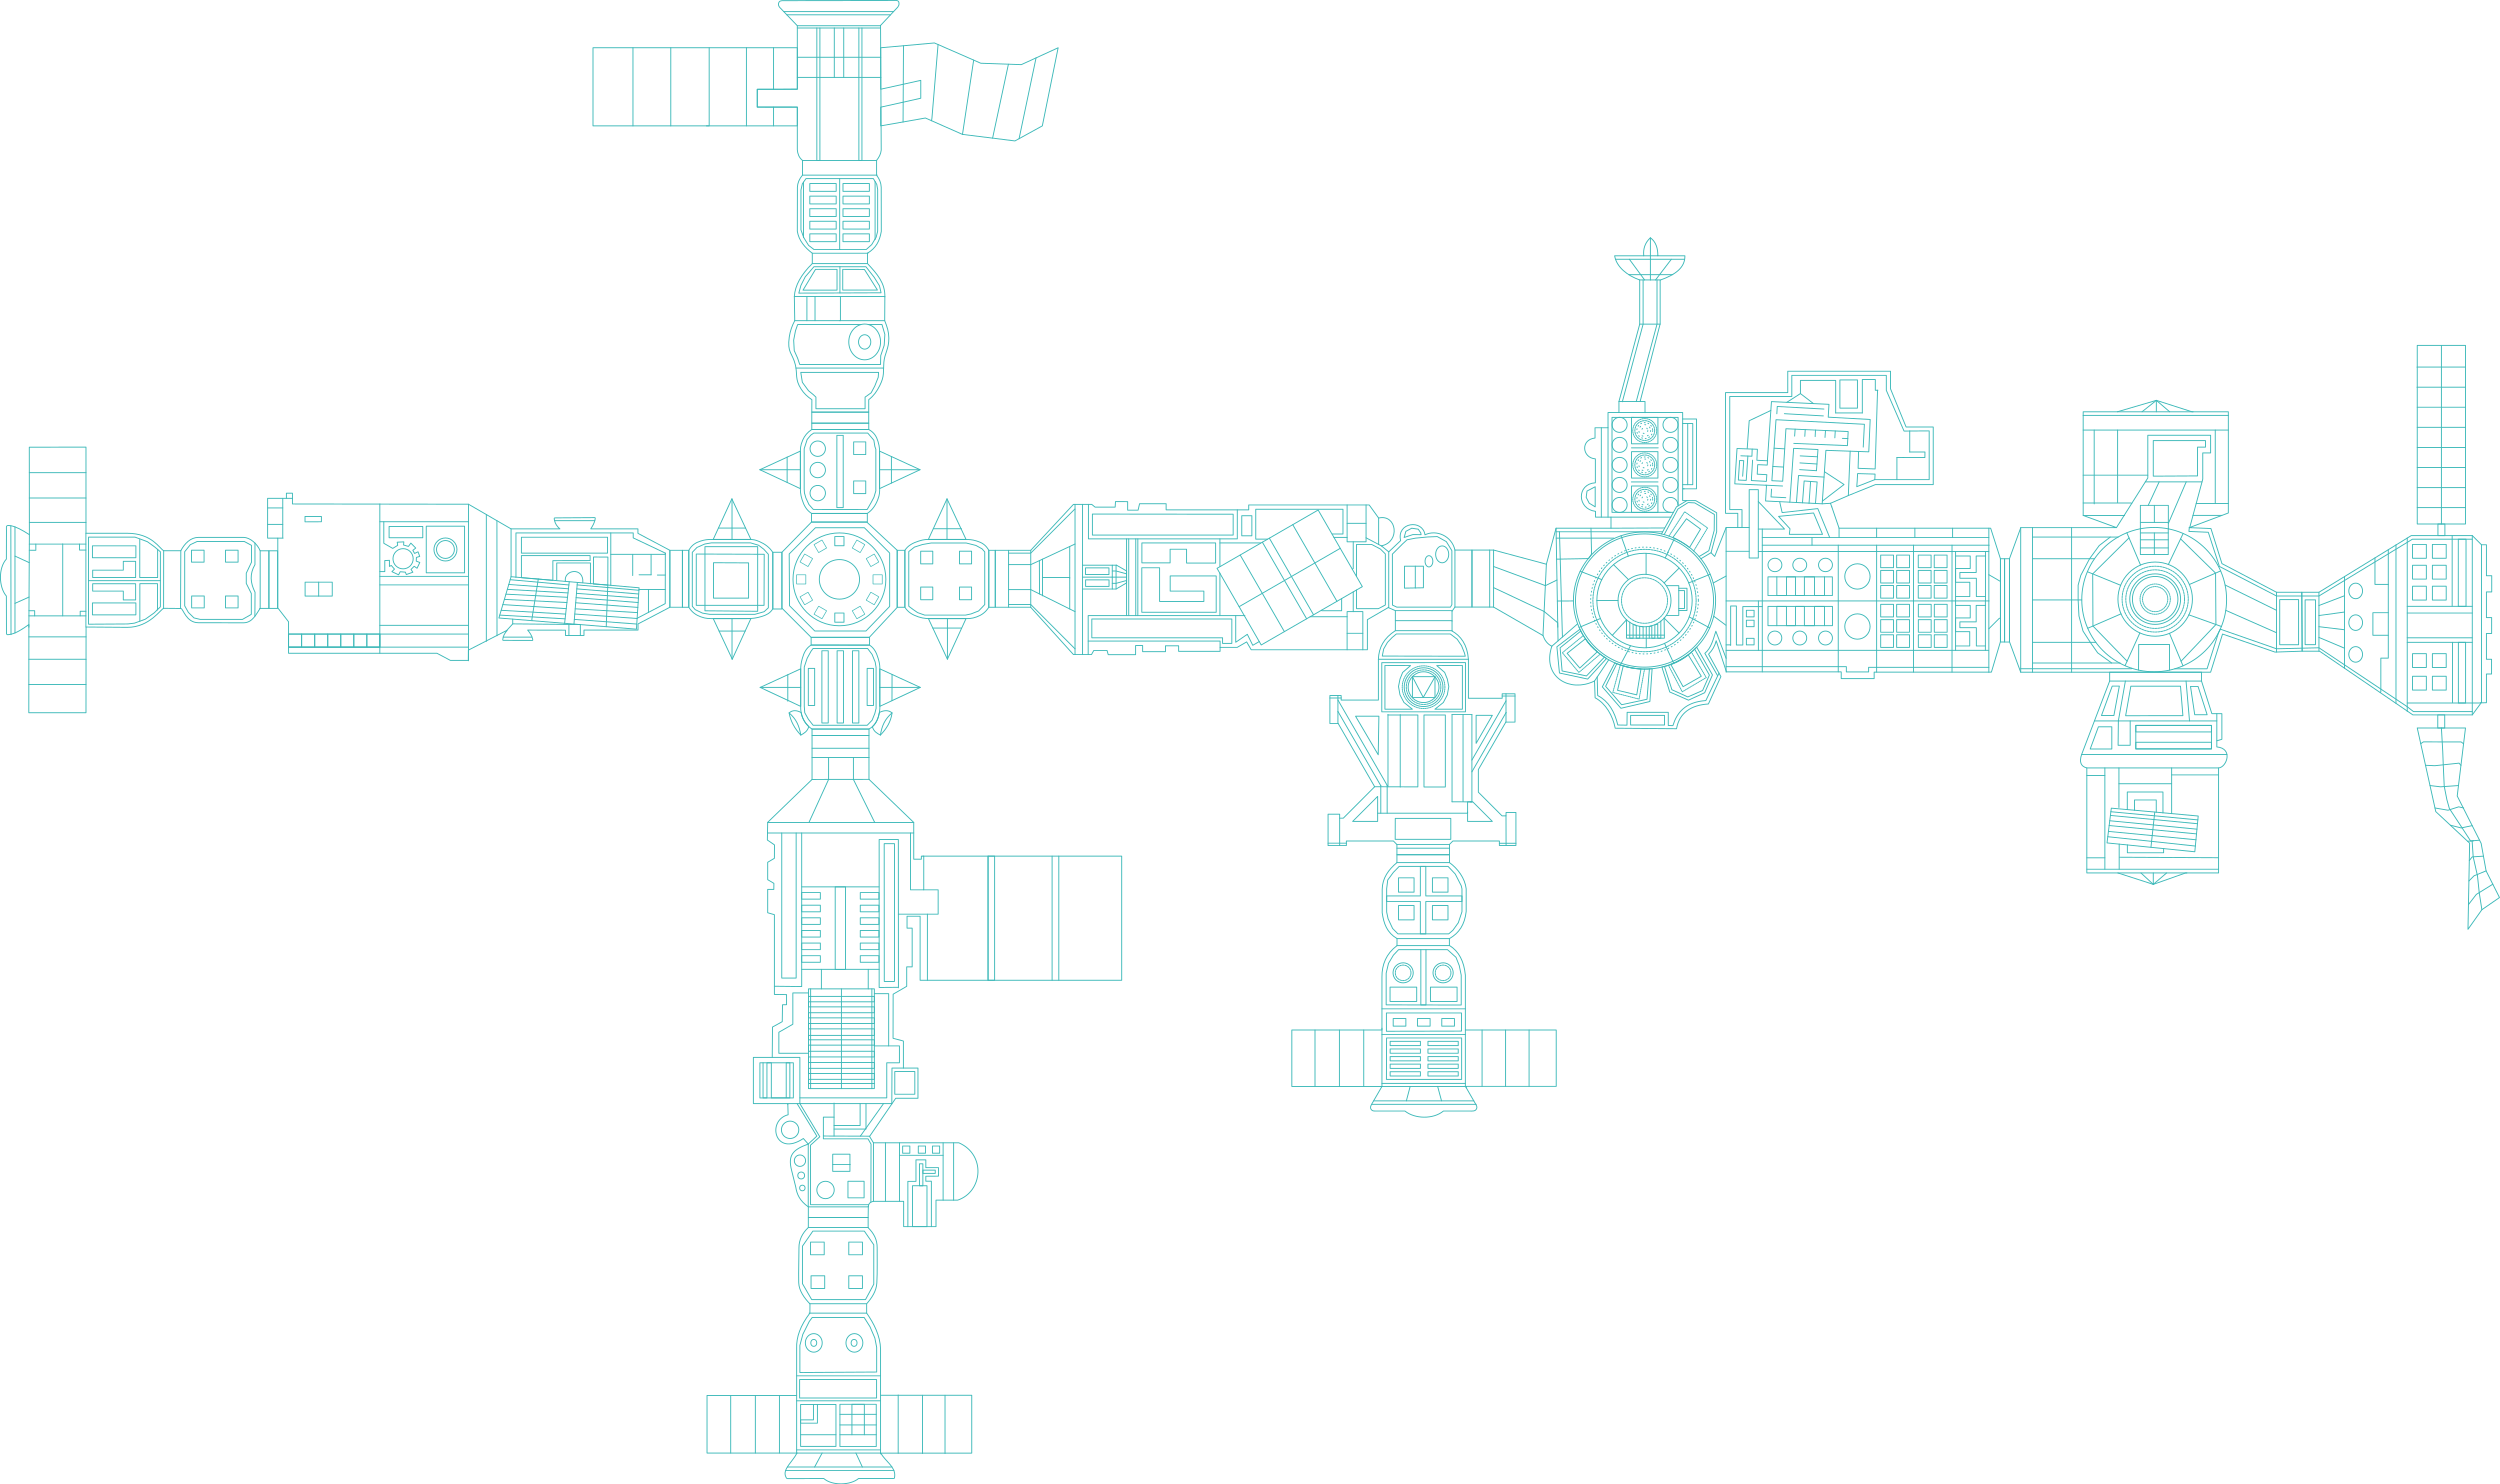 <?xml version="1.0" encoding="UTF-8"?>
<!DOCTYPE svg PUBLIC "-//W3C//DTD SVG 1.1//EN" "http://www.w3.org/Graphics/SVG/1.1/DTD/svg11.dtd">
<!-- Creator: CorelDRAW X7 -->
<svg xmlns="http://www.w3.org/2000/svg" xml:space="preserve" width="542.265mm" height="321.96mm" version="1.1" style="shape-rendering:geometricPrecision; text-rendering:geometricPrecision; image-rendering:optimizeQuality; fill-rule:evenodd; clip-rule:evenodd"
viewBox="0 0 30211 17937"
 xmlns:xlink="http://www.w3.org/1999/xlink">
 <defs>
  <style type="text/css">
   <![CDATA[
    .str0 {stroke:#3BB8B8;stroke-width:11.142;stroke-linecap:round;stroke-linejoin:round}
    .str1 {stroke:#3BB8B8;stroke-width:11.142;stroke-linecap:round;stroke-linejoin:round;stroke-dasharray:11.142 11.142}
    .str3 {stroke:#3BB8B8;stroke-width:11.142;stroke-linecap:round;stroke-linejoin:round;stroke-dasharray:11.142 33.427}
    .str4 {stroke:#3BB8B8;stroke-width:11.142;stroke-linecap:round;stroke-linejoin:round;stroke-dasharray:11.142 55.712}
    .str2 {stroke:#3BB8B8;stroke-width:11.142;stroke-linecap:round;stroke-linejoin:round;stroke-dasharray:22.285 11.142}
    .fil0 {fill:none}
   ]]>
  </style>
 </defs>
 <g id="Слой_x0020_1">
  <g id="_1884711030752">
   <g>
    <g>
     <path class="fil0 str0" d="M3487 7894l0 -380 -130 -168 0 -843 -123 0 0 -481 227 0 0 -62 73 0 0 130 2127 3 515 298 590 0c-35,-30 -56,-62 -64,-99 -8,-34 -10,-34 19,-34l442 -3c31,0 34,-7 27,28 -8,38 -29,74 -51,108l570 0 0 54 386 205 0 688 -385 202 0 74 -653 0 0 65 -224 0 0 -64 -457 -1c29,32 49,66 59,104 6,25 7,21 -16,21l-324 -1c-21,0 -21,4 -18,-18 4,-37 23,-70 51,-101 7,-7 7,-6 -2,-2l-466 239 -1 124 -217 0 -162 -86 -1793 0z"/>
     <line class="fil0 str0" x1="3417" y1="6022" x2="3417" y2= "6499" />
     <line class="fil0 str0" x1="3357" y1="6503" x2="3421" y2= "6503" />
     <line class="fil0 str0" x1="3234" y1="6138" x2="3417" y2= "6138" />
     <polyline class="fil0 str0" points="3234,6337 3417,6337 3417,6337 "/>
     <polygon class="fil0 str0" points="3686,6306 3686,6241 3884,6241 3884,6305 "/>
     <polyline class="fil0 str0" points="4590,6091 4590,7894 4590,7894 "/>
     <polygon class="fil0 str0" points="3687,7203 3687,7035 4015,7035 4015,7203 "/>
     <line class="fil0 str0" x1="3851" y1="7035" x2="3851" y2= "7203" />
     <line class="fil0 str0" x1="4590" y1="6305" x2="5661" y2= "6305" />
     <line class="fil0 str0" x1="4590" y1="6965" x2="5661" y2= "6965" />
     <line class="fil0 str0" x1="4590" y1="7068" x2="5663" y2= "7068" />
     <line class="fil0 str0" x1="4590" y1="7662" x2="5661" y2= "7662" />
     <line class="fil0 str0" x1="4590" y1="7557" x2="5661" y2= "7557" />
     <line class="fil0 str0" x1="3487" y1="7820" x2="5660" y2= "7820" />
     <line class="fil0 str0" x1="5661" y1="6093" x2="5661" y2= "7985" />
     <line class="fil0 str0" x1="5877" y1="6218" x2="5877" y2= "7750" />
     <line class="fil0 str0" x1="6005" y1="6292" x2="6006" y2= "7683" />
     <line class="fil0 str0" x1="6176" y1="6391" x2="6176" y2= "6969" />
     <circle class="fil0 str0" cx="4871" cy="6752" r="122"/>
     <polyline class="fil0 str0" points="6728,7011 6728,6803 7135,6803 7135,7054 "/>
     <polygon class="fil0 str0" points="6029,7468 6176,6969 7723,7103 7691,7603 "/>
     <polyline class="fil0 str0" points="7326,7573 7345,7070 7345,7070 "/>
     <path class="fil0 str0" d="M6429 7500c0,-11 -2,-7 -2,-15l78 -488 0 0"/>
     <polyline class="fil0 str0" points="6823,7532 6879,7030 6879,7030 "/>
     <polyline class="fil0 str0" points="6977,7038 6936,7542 6936,7542 "/>
     <line class="fil0 str0" x1="6165" y1="7005" x2="6875" y2= "7069" />
     <line class="fil0 str0" x1="6870" y1="7115" x2="6148" y2= "7063" />
     <line class="fil0 str0" x1="6864" y1="7165" x2="6131" y2= "7122" />
     <line class="fil0 str0" x1="6858" y1="7218" x2="6114" y2= "7180" />
     <line class="fil0 str0" x1="6851" y1="7281" x2="6095" y2= "7243" />
     <line class="fil0 str0" x1="6843" y1="7355" x2="6077" y2= "7306" />
     <line class="fil0 str0" x1="6836" y1="7421" x2="6057" y2= "7375" />
     <line class="fil0 str0" x1="6829" y1="7478" x2="6040" y2= "7433" />
     <line class="fil0 str0" x1="6974" y1="7068" x2="7721" y2= "7133" />
     <line class="fil0 str0" x1="7718" y1="7178" x2="6970" y2= "7116" />
     <line class="fil0 str0" x1="7715" y1="7227" x2="6966" y2= "7170" />
     <line class="fil0 str0" x1="7711" y1="7281" x2="6962" y2= "7222" />
     <line class="fil0 str0" x1="7708" y1="7340" x2="6957" y2= "7284" />
     <line class="fil0 str0" x1="7704" y1="7403" x2="6951" y2= "7357" />
     <line class="fil0 str0" x1="7699" y1="7474" x2="6946" y2= "7420" />
     <line class="fil0 str0" x1="7695" y1="7541" x2="6940" y2= "7485" />
     <path class="fil0 str0" d="M6832 7023c-21,-140 226,-177 211,19"/>
     <polygon class="fil0 str0" points="3355,7352 3249,7352 3249,6656 3355,6656 "/>
     <polyline class="fil0 str0" points="3461,6022 3534,6022 3534,6025 "/>
     <polyline class="fil0 str0" points="7699,7471 7699,7474 7698,7472 8039,7294 8040,6684 7652,6500 7652,6440 6235,6440 6235,6977 "/>
     <polyline class="fil0 str0" points="6196,7482 6196,7539 7003,7547 "/>
     <line class="fil0 str0" x1="6702" y1="6292" x2="7188" y2= "6292" />
     <polyline class="fil0 str0" points="6081,7699 6426,7699 6428,7698 "/>
     <line class="fil0 str0" x1="6875" y1="7546" x2="6875" y2= "7679" />
     <line class="fil0 str0" x1="7013" y1="7547" x2="7013" y2= "7679" />
     <polyline class="fil0 str0" points="7381,6440 7381,7073 7381,7074 "/>
     <polyline class="fil0 str0" points="7381,6699 8040,6699 8040,6684 "/>
     <line class="fil0 str0" x1="7646" y1="6699" x2="7646" y2= "6955" />
     <line class="fil0 str0" x1="7868" y1="6699" x2="7868" y2= "6946" />
     <line class="fil0 str0" x1="8040" y1="6949" x2="7944" y2= "6949" />
     <line class="fil0 str0" x1="7868" y1="6946" x2="7723" y2= "6946" />
     <polyline class="fil0 str0" points="8039,7123 7721,7123 7721,7123 "/>
     <line class="fil0 str0" x1="7836" y1="7400" x2="7836" y2= "7123" />
     <line class="fil0 str0" x1="6124" y1="7618" x2="6196" y2= "7539" />
     <polygon class="fil0 str0" points="6301,6492 7342,6492 7342,6684 6301,6684 "/>
     <polygon class="fil0 str0" points="7172,6731 7171,7057 7345,7070 7346,6732 "/>
     <polygon class="fil0 str0" points="7131,6774 7131,6714 6301,6714 6301,6981 6681,7013 6681,6775 "/>
     <polyline class="fil0 str0" points="4638,6305 4638,6565 4746,6627 4806,6590 4800,6552 4880,6548 4877,6586 4936,6603 4965,6563 5024,6623 4989,6650 5010,6688 5052,6668 5072,6724 5032,6736 5030,6781 5073,6797 5040,6867 5005,6843 4967,6881 4989,6915 4910,6943 4899,6914 4836,6909 4817,6946 4736,6908 4767,6877 4728,6833 4706,6845 4706,6771 4650,6774 4650,6907 4590,6907 "/>
     <rect class="fil0 str0" x="5151" y="6359" width="463" height="563"/>
     <circle class="fil0 str0" cx="5383" cy="6640" r="139"/>
     <circle class="fil0 str0" cx="5383" cy="6640" r="108"/>
     <rect class="fil0 str0" x="3487" y="7662" width="1103" height="158"/>
     <rect class="fil0 str0" x="3645" y="7662" width="158" height="158"/>
     <rect class="fil0 str0" x="3803" y="7662" width="158" height="158"/>
     <rect class="fil0 str0" x="3960" y="7662" width="158" height="158"/>
     <rect class="fil0 str0" x="4118" y="7662" width="158" height="158"/>
     <rect class="fil0 str0" x="4275" y="7662" width="158" height="158"/>
     <rect class="fil0 str0" x="4433" y="7662" width="158" height="158"/>
     <rect class="fil0 str0" x="3487" y="7662" width="158" height="158"/>
     <rect class="fil0 str0" x="4702" y="6362" width="407" height="136"/>
    </g>
    <rect class="fil0 str0" x="8095" y="6650" width="152" height="688"/>
   </g>
   <g>
    <g>
     <g>
      <path class="fil0 str0" d="M10491 14713l-723 0 0 121c-72,67 -113,151 -113,241 0,132 -6,281 -3,424 2,96 67,187 136,258l-1 111c-114,151 -165,288 -160,427l0 568 -1083 0 0 696 1087 0c-48,100 -179,196 -135,287 12,26 13,22 38,22l421 -1c102,90 324,82 420,0l402 0c31,0 32,6 35,-28 11,-113 -110,-178 -169,-279l1100 0 0 -699 -1102 0 0 -558c-3,-161 -82,-313 -168,-435l0 -113c64,-72 118,-155 123,-251 8,-138 3,-291 4,-428 1,-95 -41,-174 -109,-240l0 -123 -6 0"/>
      <line class="fil0 str0" x1="9768" y1="14834" x2="10491" y2= "14834" />
      <line class="fil0 str0" x1="9784" y1="15755" x2="10471" y2= "15755" />
      <line class="fil0 str0" x1="9778" y1="15868" x2="10473" y2= "15868" />
      <line class="fil0 str0" x1="9627" y1="16626" x2="10641" y2= "16626" />
      <line class="fil0 str0" x1="8830" y1="16863" x2="8830" y2= "17559" />
      <line class="fil0 str0" x1="9128" y1="16863" x2="9128" y2= "17559" />
      <line class="fil0 str0" x1="9419" y1="16863" x2="9419" y2= "17559" />
      <line class="fil0 str0" x1="10641" y1="16861" x2="10641" y2= "17569" />
      <line class="fil0 str0" x1="10854" y1="16858" x2="10854" y2= "17562" />
      <line class="fil0 str0" x1="11148" y1="16861" x2="11148" y2= "17565" />
      <line class="fil0 str0" x1="11420" y1="16861" x2="11420" y2= "17565" />
      <polyline class="fil0 str0" points="9627,16863 9627,17559 9631,17559 "/>
      <line class="fil0 str0" x1="9627" y1="16928" x2="10641" y2= "16928" />
      <line class="fil0 str0" x1="9627" y1="17521" x2="10641" y2= "17521" />
      <line class="fil0 str0" x1="9494" y1="17770" x2="10802" y2= "17770" />
      <ellipse class="fil0 str0" cx="9834" cy="16228" rx="102" ry="112"/>
      <ellipse class="fil0 str0" cx="9834" cy="16228" rx="36" ry="42"/>
     </g>
     <rect class="fil0 str0" x="9795" y="15010" width="165" height="153"/>
     <rect class="fil0 str0" x="10257" y="15010" width="165" height="153"/>
     <rect class="fil0 str0" x="10257" y="15417" width="165" height="153"/>
     <rect class="fil0 str0" x="9801" y="15417" width="165" height="153"/>
     <ellipse class="fil0 str0" cx="10325" cy="16228" rx="102" ry="112"/>
     <ellipse class="fil0 str0" cx="10321" cy="16228" rx="36" ry="42"/>
    </g>
    <polygon class="fil0 str0" points="9697,15512 9697,15059 9823,14877 10445,14877 10559,15042 10559,15519 10459,15705 9809,15705 "/>
    <polygon class="fil0 str0" points="9666,16586 9666,16259 9702,16124 9779,15970 9815,15921 10443,15921 10513,16032 10572,16169 10594,16282 10594,16580 "/>
    <polygon class="fil0 str0" points="9663,16671 9663,16894 10593,16894 10593,16671 "/>
    <polygon class="fil0 str0" points="9675,17479 9675,16972 10102,16972 10102,17479 "/>
    <polygon class="fil0 str0" points="10150,16970 10150,17480 10589,17480 10589,16970 "/>
    <polyline class="fil0 str0" points="9830,16972 9830,17158 9675,17158 9675,17198 9878,17198 9878,16972 "/>
    <line class="fil0 str0" x1="9675" y1="17338" x2="10102" y2= "17338" />
    <line class="fil0 str0" x1="10150" y1="17338" x2="10589" y2= "17338" />
    <polyline class="fil0 str0" points="10445,17338 10445,16970 10295,16970 10295,17338 "/>
    <line class="fil0 str0" x1="10150" y1="17091" x2="10589" y2= "17091" />
    <line class="fil0 str0" x1="10150" y1="17219" x2="10589" y2= "17219" />
    <polyline class="fil0 str0" points="9515,17728 10772,17728 10777,17725 "/>
    <polyline class="fil0 str0" points="9631,17559 10641,17559 10643,17560 "/>
    <line class="fil0 str0" x1="9844" y1="17728" x2="9935" y2= "17559" />
    <line class="fil0 str0" x1="10421" y1="17728" x2="10343" y2= "17559" />
   </g>
   <g>
    <g>
     <path class="fil0 str0" d="M9813 8888l688 0 0 530 541 521 0 444 92 0 0 -37 2421 0 0 1500 -2436 0 0 -774 -158 0 0 144 62 0 0 468 -66 0 0 235 -164 95 -1 533 125 33 0 327 176 0 0 365 -269 0 -316 461 47 77 1032 0c330,143 290,591 -14,693l-262 0 0 320 -391 0 0 -306 -365 0c-35,6 -57,25 -62,59l-2 137 -723 0 0 -129c-105,-74 -138,-152 -152,-240l-50 -201c-46,-180 10,-249 201,-318l-59 -67c-346,232 -447,-220 -184,-287l-4 -135 -416 0 0 -558 228 0 3 -367 118 -65 3 -204 49 -1 0 -122 -147 -2 0 -964 -81 -23 0 -282 74 0 1 -73 -75 -45 0 -210 81 -48 1 -162 -86 -59 4 -214 536 -518 0 -531z"/>
     <line class="fil0 str0" x1="9813" y1="9042" x2="10501" y2= "9042" />
     <line class="fil0 str0" x1="9813" y1="9154" x2="10503" y2= "9154" />
     <line class="fil0 str0" x1="9813" y1="9419" x2="10504" y2= "9418" />
     <line class="fil0 str0" x1="10013" y1="9154" x2="10013" y2= "9419" />
     <line class="fil0 str0" x1="10313" y1="9154" x2="10313" y2= "9419" />
     <line class="fil0 str0" x1="10013" y1="9419" x2="9777" y2= "9936" />
     <line class="fil0 str0" x1="10313" y1="9419" x2="10571" y2= "9940" />
     <line class="fil0 str0" x1="9277" y1="9939" x2="11042" y2= "9939" />
     <line class="fil0 str0" x1="9274" y1="10066" x2="11042" y2= "10066" />
     <polyline class="fil0 str0" points="9358,11918 9688,11922 9688,10066 "/>
     <line class="fil0 str0" x1="9688" y1="10717" x2="10621" y2= "10717" />
     <polyline class="fil0 str0" points="10853,11931 10624,11933 10624,10145 10856,10145 10857,11937 "/>
     <polyline class="fil0 str0" points="11003,10066 11003,10753 11163,10753 11163,10346 11153,10346 "/>
     <polyline class="fil0 str0" points="11163,10753 11337,10753 11337,11047 10856,11047 "/>
     <line class="fil0 str0" x1="11207" y1="11047" x2="11207" y2= "11846" />
     <line class="fil0 str0" x1="11940" y1="10346" x2="11940" y2= "11846" />
     <line class="fil0 str0" x1="12714" y1="10346" x2="12714" y2= "11846" />
     <line class="fil0 str0" x1="12795" y1="10346" x2="12795" y2= "11846" />
     <line class="fil0 str0" x1="9688" y1="11714" x2="10624" y2= "11714" />
     <polygon class="fil0 str0" points="9770,13133 9770,11950 10566,11950 10566,13155 9770,13155 "/>
     <polyline class="fil0 str0" points="9332,12778 9666,12778 9666,13336 9520,13336 9520,13346 "/>
     <polyline class="fil0 str0" points="9666,13336 10771,13336 10777,13340 10779,12907 10917,12907 "/>
     <line class="fil0 str0" x1="10079" y1="13330" x2="10079" y2= "13728" />
     <polyline class="fil0 str0" points="10079,13601 10394,13601 10394,13336 "/>
     <polyline class="fil0 str0" points="10079,13500 9950,13500 9950,13728 10509,13730 "/>
     <line class="fil0 str0" x1="9767" y1="13825" x2="9767" y2= "14584" />
     <polyline class="fil0 str0" points="9768,14584 10493,14584 10493,14576 "/>
     <line class="fil0 str0" x1="10555" y1="14517" x2="10555" y2= "13810" />
     <line class="fil0 str0" x1="10700" y1="14517" x2="10700" y2= "13810" />
     <line class="fil0 str0" x1="10870" y1="14517" x2="10870" y2= "13810" />
     <line class="fil0 str0" x1="11397" y1="14503" x2="11397" y2= "13810" />
     <line class="fil0 str0" x1="11524" y1="14503" x2="11524" y2= "13810" />
     <polyline class="fil0 str0" points="10971,14823 10971,14276 11069,14276 11069,14016 11188,14016 11188,14110 11341,14110 11341,14213 11188,14214 11188,14274 11255,14274 11255,14823 "/>
     <polygon class="fil0 str0" points="10063,13948 10063,14073 10271,14073 10271,13948 "/>
     <polyline class="fil0 str0" points="10063,14073 10063,14155 10271,14155 10271,14073 10275,14073 "/>
     <polyline class="fil0 str0" points="9632,13336 9871,13729 9767,13825 "/>
     <circle class="fil0 str0" cx="9976" cy="14380" r="105"/>
     <rect class="fil0 str0" x="11940" y="10346" width="79.356" height="1499.85"/>
     <rect class="fil0 str0" x="11027" y="14329" width="175" height="494"/>
     <rect class="fil0 str0" x="11111" y="14064" width="41.272" height="265.335"/>
     <rect class="fil0 str0" x="11153" y="14140" width="148.88" height="39.801"/>
     <rect class="fil0 str0" x="10908" y="13849" width="86.967" height="86.967"/>
     <rect class="fil0 str0" x="11097" y="13849" width="86.967" height="86.967"/>
     <rect class="fil0 str0" x="11268" y="13849" width="86.967" height="86.967"/>
     <circle class="fil0 str0" cx="9548" cy="13653" r="105"/>
     <ellipse class="fil0 str0" cx="9667" cy="14026" rx="68" ry="69"/>
     <ellipse class="fil0 str0" cx="9682" cy="14205" rx="41" ry="42"/>
     <ellipse class="fil0 str0" cx="9696" cy="14356" rx="33" ry="34"/>
     <polyline class="fil0 str0" points="10079,13644 10465,13644 10465,13336 "/>
     <polyline class="fil0 str0" points="10677,13336 10397,13729 10397,13729 "/>
     <rect class="fil0 str0" x="9183" y="12843" width="404" height="425"/>
     <rect class="fil0 str0" x="10813" y="12949" width="242" height="274"/>
     <rect class="fil0 str0" x="10247" y="14275" width="195" height="200"/>
     <polyline class="fil0 str0" points="9770,12041 10566,12041 10566,12106 9770,12106 9770,12167 10566,12167 10566,12238 9770,12238 9770,12300 10566,12300 10566,12368 9770,12368 9770,12433 10566,12433 10566,12512 9770,12512 9770,12565 10566,12565 10566,12630 9770,12630 9770,12704 10566,12704 10566,12772 9770,12772 9770,12840 10566,12840 10566,12910 9770,12910 9770,12972 10566,12972 10566,13043 9770,13043 9770,13093 10566,13093 "/>
     <line class="fil0 str0" x1="10168" y1="11950" x2="10168" y2= "13155" />
     <line class="fil0 str0" x1="10536" y1="11950" x2="10536" y2= "13155" />
     <line class="fil0 str0" x1="9796" y1="11950" x2="9796" y2= "13155" />
     <polyline class="fil0 str0" points="9221,12843 9221,13267 9268,13267 9268,12843 9321,12843 9321,13267 9545,13267 9545,12843 9501,12843 9501,13267 "/>
     <polyline class="fil0 str0" points="9666,13267 10716,13267 10716,12843 10869,12843 10869,12639 10566,12639 10566,12630 "/>
     <polyline class="fil0 str0" points="10739,12639 10739,12008 10566,12008 "/>
     <polyline class="fil0 str0" points="9770,11999 9581,11999 9581,12377 9412,12474 9412,12728 9770,12728 "/>
     <line class="fil0 str0" x1="9926" y1="11950" x2="9926" y2= "11714" />
     <line class="fil0 str0" x1="10492" y1="11714" x2="10492" y2= "11950" />
     <rect class="fil0 str0" x="9688" y="10786" width="225.406" height="79.602"/>
     <rect class="fil0 str0" x="9688" y="10939" width="225.406" height="79.602"/>
     <rect class="fil0 str0" x="9688" y="11091" width="225.406" height="79.602"/>
     <rect class="fil0 str0" x="9688" y="11244" width="225.406" height="79.602"/>
     <rect class="fil0 str0" x="9688" y="11396" width="225.406" height="79.602"/>
     <rect class="fil0 str0" x="9688" y="11549" width="225.406" height="79.602"/>
     <rect class="fil0 str0" x="10396" y="11549" width="225.406" height="79.602"/>
     <rect class="fil0 str0" x="10396" y="11396" width="225.406" height="79.602"/>
     <rect class="fil0 str0" x="10396" y="11244" width="225.406" height="79.602"/>
     <rect class="fil0 str0" x="10396" y="11091" width="225.406" height="79.602"/>
     <rect class="fil0 str0" x="10396" y="10939" width="225.406" height="79.602"/>
     <rect class="fil0 str0" x="10396" y="10786" width="225.406" height="79.602"/>
     <rect class="fil0 str0" x="10093" y="10717" width="124" height="998"/>
     <polyline class="fil0 str0" points="9447,10066 9447,11819 9621,11819 9621,10066 "/>
     <polygon class="fil0 str0" points="10685,10195 10809,10195 10809,11860 10686,11860 "/>
    </g>
    <polyline class="fil0 str0" points="9666,13336 9907,13737 9795,13838 9795,14558 10493,14558 10497,14560 "/>
    <polyline class="fil0 str0" points="9950,13728 9950,13762 10489,13762 10526,13826 10524,14528 "/>
    <line class="fil0 str0" x1="10870" y1="13961" x2="11397" y2= "13961" />
   </g>
   <g>
    <g>
     <g>
      <path class="fil0 str0" d="M78 7623l-1 -420c-93,-108 -98,-339 0,-447l1 -349c0,-50 -10,-63 52,-54 59,9 137,51 225,108l-1 -1057 685 -1 0 1041 497 0c304,0 393,188 443,211l206 0c45,-86 118,-161 212,-161l546 0c79,0 169,81 201,162l106 0 0 696 -107 0c-43,62 -90,174 -200,174l-545 -1c-150,0 -184,-171 -212,-172l-207 -2c-30,0 -169,232 -443,230l-496 -4 -1 1036 -691 0 1 -1066c-76,55 -153,104 -217,117 -59,13 -54,7 -54,-41z"/>
      <line class="fil0 str0" x1="355" y1="6461" x2="349" y2= "7580" />
      <line class="fil0 str0" x1="181" y1="6367" x2="181" y2= "7649" />
      <line class="fil0 str0" x1="1978" y1="6655" x2="1977" y2= "7355" />
      <line class="fil0 str0" x1="2185" y1="6655" x2="2182" y2= "7353" />
      <polyline class="fil0 str0" points="3144,6656 3144,7352 3138,7352 "/>
      <line class="fil0 str0" x1="758" y1="6573" x2="758" y2= "7442" />
      <line class="fil0 str0" x1="1038" y1="6444" x2="1038" y2= "7577" />
      <line class="fil0 str0" x1="349" y1="7442" x2="1038" y2= "7442" />
      <polyline class="fil0 str0" points="349,7696 1040,7696 1040,7696 "/>
      <polyline class="fil0 str0" points="349,7967 1040,7967 1040,7967 "/>
      <polyline class="fil0 str0" points="348,8271 1039,8271 1039,8271 "/>
      <line class="fil0 str0" x1="355" y1="6313" x2="1039" y2= "6313" />
      <line class="fil0 str0" x1="354" y1="6018" x2="1039" y2= "6018" />
      <line class="fil0 str0" x1="354" y1="5712" x2="1039" y2= "5712" />
      <line class="fil0 str0" x1="354" y1="6575" x2="1038" y2= "6575" />
      <line class="fil0 str0" x1="131" y1="6353" x2="133" y2= "7669" />
      <path class="fil0 str0" d="M3081 6562l0 261c-65,113 -57,218 1,334l-2 290"/>
      <polyline class="fil0 str0" points="961,6575 961,6647 1038,6647 "/>
      <polyline class="fil0 str0" points="433,6575 433,6650 354,6649 "/>
      <polyline class="fil0 str0" points="350,7380 419,7380 419,7442 "/>
      <polyline class="fil0 str0" points="969,7442 969,7387 1038,7387 "/>
     </g>
     <rect class="fil0 str0" x="1117" y="6596" width="525" height="144"/>
     <rect class="fil0 str0" x="1117" y="7286" width="525" height="144"/>
     <rect class="fil0 str0" x="2314" y="6649" width="152" height="144"/>
     <rect class="fil0 str0" x="2725" y="6649" width="152" height="144"/>
     <rect class="fil0 str0" x="2725" y="7202" width="152" height="144"/>
     <rect class="fil0 str0" x="2316" y="7202" width="152" height="144"/>
    </g>
    <line class="fil0 str0" x1="181" y1="6720" x2="353" y2= "6799" />
    <line class="fil0 str0" x1="181" y1="7291" x2="351" y2= "7215" />
    <polygon class="fil0 str0" points="1070,7543 1070,6491 1632,6491 1781,6546 1871,6611 1938,6668 1938,7333 1862,7407 1755,7483 1625,7530 1545,7540 "/>
    <line class="fil0 str0" x1="1070" y1="7017" x2="1938" y2= "7017" />
    <polyline class="fil0 str0" points="1690,7506 1690,7053 1903,7053 1903,7370 1900,7370 "/>
    <polyline class="fil0 str0" points="1905,6640 1905,6640 1905,6979 1689,6979 1689,6519 "/>
    <polygon class="fil0 str0" points="1490,6890 1490,6783 1639,6783 1639,6979 1120,6979 1120,6890 "/>
    <polygon class="fil0 str0" points="1490,7143 1490,7250 1639,7250 1639,7054 1120,7054 1120,7143 "/>
    <polygon class="fil0 str0" points="2232,6667 2232,7321 2276,7400 2344,7467 2420,7485 2930,7485 3037,7424 3037,7172 2976,7050 2976,6927 3039,6794 3039,6590 2951,6543 2383,6543 2300,6582 "/>
   </g>
   <g>
    <g>
     <g>
      <polygon class="fil0 str0" points="9806,6309 10475,6309 10842,6650 10842,7340 10505,7702 9802,7702 9449,7349 9449,6674 "/>
      <rect class="fil0 str0" x="9806" y="6206" width="675" height="103"/>
      <rect class="fil0 str0" x="10842" y="6650" width="92.972" height="688.379"/>
      <rect class="fil0 str0" x="9802" y="7702" width="706.09" height="93.084"/>
      <rect class="fil0 str0" x="9340" y="6674" width="109" height="685"/>
      <path class="fil0 str0" d="M10935 6650c37,-58 98,-90 169,-112 63,-20 85,-19 149,-19l396 0c62,0 91,0 152,18 64,19 112,48 148,113l0 688c-38,61 -88,96 -147,117 -63,23 -95,20 -160,20l-355 0c-78,0 -115,3 -190,-21 -71,-24 -126,-57 -162,-116l0 -688z"/>
      <rect class="fil0 str0" x="11949" y="6650" width="77.451" height="688.435"/>
      <path class="fil0 str0" d="M9338 6674c-36,-57 -94,-101 -162,-130 -53,-22 -72,-25 -127,-25l-448 0c-53,0 -81,3 -133,19 -62,19 -109,49 -144,112l0 688c38,61 87,95 145,116 68,25 106,21 176,21l379 0c71,0 113,-5 183,-26 56,-17 100,-40 131,-90l0 -685z"/>
      <rect class="fil0 str0" x="8246" y="6650" width="77.451" height="688.435"/>
      <path class="fil0 str0" d="M10508 7796c56,35 84,92 104,160 21,69 21,94 21,165l0 381c0,59 1,88 -15,146 -19,71 -47,123 -117,162l-688 0c-66,-42 -101,-96 -122,-162 -18,-56 -15,-86 -15,-144l0 -398c0,-62 3,-90 20,-151 20,-70 48,-124 106,-160l706 1z"/>
      <rect class="fil0 str0" transform="matrix(-2.64845E-014 1 -1 -2.64845E-014 10501.4 8809.82)" width="77.451" height="688.435"/>
      <path class="fil0 str0" d="M10481 6204c58,-37 100,-97 127,-168 24,-63 22,-86 22,-151l0 -370c0,-71 2,-109 -19,-178 -19,-64 -48,-111 -113,-147l-688 0c-54,35 -87,77 -109,127 -31,72 -29,103 -29,177l0 368c0,73 -1,106 21,176 23,73 55,129 114,166l674 0z"/>
      <rect class="fil0 str0" transform="matrix(-2.64845E-014 -1 -1 2.64845E-014 10498.5 5190.35)" width="77.451" height="688.435"/>
      <polygon class="fil0 str0" points="9537,6694 9854,6377 10445,6377 10751,6683 10751,7328 10465,7625 9846,7625 9541,7320 "/>
      <circle class="fil0 str0" cx="10144" cy="7001" r="561"/>
      <g>
       <rect class="fil0 str0" x="10088" y="6484" width="111" height="111"/>
       <rect class="fil0 str0" x="10088" y="7408" width="111" height="111"/>
      </g>
      <g>
       <rect class="fil0 str0" transform="matrix(1.92496E-014 -0.727 0.764 2.02226E-014 9626.32 7057.26)" width="153" height="146"/>
       <rect class="fil0 str0" transform="matrix(1.92496E-014 -0.727 0.764 2.02226E-014 10549.8 7057.26)" width="153" height="146"/>
      </g>
      <g>
       <rect class="fil0 str0" transform="matrix(-0.363 -0.629 0.661 -0.382 9723.5 7308.53)" width="153" height="146"/>
       <rect class="fil0 str0" transform="matrix(-0.363 -0.629 0.661 -0.382 10523.3 6846.78)" width="153" height="146"/>
      </g>
      <g>
       <rect class="fil0 str0" transform="matrix(-0.629 -0.363 0.382 -0.661 9933.3 7477.54)" width="153" height="146"/>
       <rect class="fil0 str0" transform="matrix(-0.629 -0.363 0.382 -0.661 10395 6677.77)" width="153" height="146"/>
      </g>
      <g>
       <rect class="fil0 str0" transform="matrix(-0.629 0.363 -0.382 -0.661 10450.8 7421.83)" width="153" height="146"/>
       <rect class="fil0 str0" transform="matrix(-0.629 0.363 -0.382 -0.661 9989.01 6622.06)" width="153" height="146"/>
      </g>
      <g>
       <rect class="fil0 str0" transform="matrix(-0.363 0.629 -0.661 -0.382 10619.8 7212.03)" width="153" height="146"/>
       <rect class="fil0 str0" transform="matrix(-0.363 0.629 -0.661 -0.382 9820 6750.28)" width="153" height="146"/>
      </g>
      <ellipse class="fil0 str0" cx="10144" cy="7001" rx="243" ry="239"/>
      <rect class="fil0 str0" x="10116" y="7864" width="76.649" height="872.641"/>
      <rect class="fil0 str0" x="10302" y="7864" width="76.649" height="872.641"/>
      <rect class="fil0 str0" x="9932" y="7864" width="76.649" height="872.641"/>
      <rect class="fil0 str0" x="10479" y="8077" width="76.649" height="448.115"/>
      <rect class="fil0 str0" x="9768" y="8077" width="76.649" height="448.115"/>
      <rect class="fil0 str0" x="11126" y="6661" width="146" height="153"/>
      <rect class="fil0 str0" x="11595" y="6661" width="146" height="153"/>
      <rect class="fil0 str0" x="11126" y="7094" width="146" height="153"/>
      <rect class="fil0 str0" x="11595" y="7094" width="146" height="153"/>
      <circle class="fil0 str0" cx="9882" cy="5422" r="93"/>
      <circle class="fil0 str0" cx="9882" cy="5680" r="93"/>
      <circle class="fil0 str0" cx="9882" cy="5959" r="93"/>
      <rect class="fil0 str0" x="10113" y="5261" width="76.649" height="872.641"/>
      <rect class="fil0 str0" x="10316" y="5340" width="146" height="153"/>
      <rect class="fil0 str0" x="10316" y="5812" width="146" height="153"/>
      <polygon class="fil0 str0" points="8414,6695 8414,7315 9233,7315 9235,6698 "/>
      <polygon class="fil0 str0" points="8519,7381 8519,6606 9156,6606 9156,7387 "/>
      <polygon class="fil0 str0" points="8622,6800 9046,6802 9046,7228 8622,7228 "/>
     </g>
     <polygon class="fil0 str0" points="11219,7475 11674,7475 11449,7966 "/>
     <polygon class="fil0 str0" points="11674,6518 11219,6518 11444,6028 "/>
     <polygon class="fil0 str0" points="10628,5905 10628,5451 11118,5676 "/>
     <polygon class="fil0 str0" points="9672,5905 9672,5451 9182,5676 "/>
     <polygon class="fil0 str0" points="8619,7475 9074,7475 8849,7966 "/>
     <polygon class="fil0 str0" points="9074,6518 8619,6518 8844,6028 "/>
     <polygon class="fil0 str0" points="10631,8536 10631,8082 11121,8307 "/>
     <polygon class="fil0 str0" points="9676,8536 9676,8082 9186,8307 "/>
     <polyline class="fil0 str0" points="11444,6028 11444,6518 11447,6518 "/>
     <polyline class="fil0 str0" points="11449,7966 11449,7475 11447,7475 "/>
     <polyline class="fil0 str0" points="11121,8307 10633,8307 10631,8309 "/>
     <polyline class="fil0 str0" points="9186,8307 9676,8307 9676,8305 "/>
     <polyline class="fil0 str0" points="8846,7475 8846,7966 8849,7966 "/>
     <polyline class="fil0 str0" points="8846,6518 8846,6028 8846,6033 "/>
     <polyline class="fil0 str0" points="11118,5676 10628,5676 10628,5678 "/>
     <polyline class="fil0 str0" points="9182,5676 9672,5676 9672,5678 "/>
     <path class="fil0 str0" d="M9681 8610c-53,-28 -103,-32 -145,5 85,73 123,155 141,268 43,-23 79,-44 97,-103 -48,-47 -81,-102 -93,-170z"/>
     <path class="fil0 str0" d="M10627 8610c54,-28 111,-32 153,5 -86,73 -123,155 -141,268 -44,-23 -79,-43 -97,-101 49,-48 74,-105 85,-172z"/>
     <path class="fil0 str0" d="M10639 8883c72,-74 127,-159 141,-268"/>
     <path class="fil0 str0" d="M9677 8883c-74,-78 -123,-167 -141,-268"/>
    </g>
    <polygon class="fil0 str0" points="8366,7326 8366,6674 8423,6615 8517,6574 8598,6560 9070,6560 9167,6589 9230,6637 9285,6698 9285,7345 9234,7392 9121,7424 8578,7424 8489,7409 8401,7367 "/>
    <polygon class="fil0 str0" points="9826,8764 9769,8692 9725,8613 9719,8534 9719,8060 9754,7955 9800,7871 9826,7836 10484,7836 10539,7909 10576,8000 10587,8066 10587,8560 10572,8621 10539,8703 10480,8764 "/>
    <polygon class="fil0 str0" points="10982,7326 10982,6665 11051,6611 11148,6580 11251,6562 11677,6562 11793,6591 11867,6632 11900,6669 11900,7306 11826,7383 11734,7419 11668,7433 11174,7433 11089,7403 11034,7365 "/>
    <polygon class="fil0 str0" points="9828,6156 9775,6096 9738,6016 9721,5956 9718,5911 9718,5423 9754,5311 9797,5259 9834,5233 10486,5233 10560,5320 10572,5394 10584,5430 10584,5932 10561,6009 10526,6075 10479,6157 "/>
    <polyline class="fil0 str0" points="11273,7590 11617,7590 11620,7592 "/>
    <line class="fil0 str0" x1="11279" y1="6389" x2="11618" y2= "6389" />
    <line class="fil0 str0" x1="10780" y1="8150" x2="10779" y2= "8467" />
    <line class="fil0 str0" x1="9520" y1="8154" x2="9520" y2= "8473" />
    <polyline class="fil0 str0" points="8690,7626 9003,7626 9004,7627 "/>
    <polyline class="fil0 str0" points="8683,6381 9010,6381 9009,6381 "/>
    <polyline class="fil0 str0" points="10772,5517 10772,5833 10774,5837 "/>
    <polyline class="fil0 str0" points="9512,5524 9512,5831 9513,5830 "/>
   </g>
   <g>
    <g>
     <path class="fil0 str0" d="M12028 7338l0 -688 428 0 516 -555 221 0 40 33 243 0 4 -67 147 1 0 103 126 0 18 -78 321 0 0 74 998 0 0 -59 1456 0 114 158c221,-52 266,291 33,336l89 73 144 -136c-53,-222 267,-263 294,-70 139,-68 326,16 362,184l206 0 0 689 -206 0 -35 50 0 239c104,59 185,162 198,343l0 470 408 0 0 -54 155 0 0 342 -111 0 -332 574 0 273 286 286 48 0 1 -41 119 0 0 399 -200 0 0 -54 -562 0 -41 41 0 125 -635 0 0 -123 -42 -43 -569 0 0 55 -221 0 0 -379 140 0 0 48 44 0 379 -380 -441 -764 -100 0 0 -338 136 0 0 55 450 0 0 -493c5,-144 67,-256 205,-346l0 -242 -86 -37 -252 146 0 364 -1404 0 -55 -95 -114 66 -207 0 0 48 -501 0 0 -67 -159 0 0 71 -276 0 0 -74 -85 0 0 110 -331 0 -14 -51 -160 0 -28 50 -218 0 -517 -572 -427 0z"/>
     <polyline class="fil0 str0" points="12188,6651 12188,7337 12188,7337 "/>
     <polyline class="fil0 str0" points="12456,6651 12456,7338 12455,7338 "/>
     <line class="fil0 str0" x1="12188" y1="7125" x2="12456" y2= "7125" />
     <line class="fil0 str0" x1="12188" y1="6823" x2="12456" y2= "6823" />
     <line class="fil0 str0" x1="12991" y1="6095" x2="12991" y2= "7910" />
     <polyline class="fil0 str0" points="13082,6095 13082,7910 13081,7910 "/>
     <line class="fil0 str0" x1="12456" y1="6823" x2="12991" y2= "6574" />
     <line class="fil0 str0" x1="12456" y1="7125" x2="12991" y2= "7391" />
     <polyline class="fil0 str0" points="13153,6095 13153,6512 14952,6512 14952,6161 "/>
     <line class="fil0 str0" x1="13750" y1="6512" x2="13750" y2= "7439" />
     <polyline class="fil0 str0" points="13150,7910 13150,7439 15044,7439 "/>
     <line class="fil0 str0" x1="14742" y1="7439" x2="14742" y2= "6926" />
     <line class="fil0 str0" x1="14742" y1="6847" x2="14742" y2= "6512" />
     <line class="fil0 str0" x1="13614" y1="6512" x2="13614" y2= "7439" />
     <polyline class="fil0 str0" points="13150,7747 14744,7747 14744,7823 14744,7823 "/>
     <polygon class="fil0 str0" points="13441,7118 13441,6830 13493,6830 13614,6900 13614,7044 13487,7118 "/>
     <line class="fil0 str0" x1="12560" y1="6774" x2="12562" y2= "7178" />
     <polygon class="fil0 str0" points="14707,6868 15929,6163 16463,7089 15241,7794 "/>
     <line class="fil0 str0" x1="14987" y1="6707" x2="15521" y2= "7633" />
     <line class="fil0 str0" x1="15255" y1="6552" x2="15790" y2= "7478" />
     <line class="fil0 str0" x1="15339" y1="6503" x2="15873" y2= "7429" />
     <line class="fil0 str0" x1="15622" y1="6340" x2="16156" y2= "7266" />
     <line class="fil0 str0" x1="14974" y1="7331" x2="16196" y2= "6626" />
     <line class="fil0 str0" x1="14742" y1="6561" x2="15233" y2= "6561" />
     <polyline class="fil0 str0" points="15831,7453 16279,7453 16279,7852 "/>
     <polyline class="fil0 str0" points="16279,7453 16279,7391 16469,7391 16469,7852 "/>
     <line class="fil0 str0" x1="16279" y1="7653" x2="16469" y2= "7653" />
     <polyline class="fil0 str0" points="16279,6102 16279,6547 16508,6547 16508,6102 "/>
     <line class="fil0 str0" x1="16279" y1="6324" x2="16508" y2= "6324" />
     <line class="fil0 str0" x1="16660" y1="6260" x2="16660" y2= "6579" />
     <line class="fil0 str0" x1="16120" y1="6494" x2="16279" y2= "6494" />
     <line class="fil0 str0" x1="16508" y1="6499" x2="16697" y2= "6599" />
     <polyline class="fil0 str0" points="16782,6669 16782,7342 16776,7342 "/>
     <polyline class="fil0 str0" points="16862,7379 17547,7379 17547,7386 "/>
     <polyline class="fil0 str0" points="16862,7500 17547,7500 17547,7506 "/>
     <polyline class="fil0 str0" points="16862,7621 17547,7621 17547,7625 "/>
     <polyline class="fil0 str0" points="16657,7967 17745,7967 17745,7968 "/>
     <polygon class="fil0 str0" points="16655,9121 16381,8655 16663,8655 "/>
     <polygon class="fil0 str0" points="17838,8983 17838,8644 18034,8644 "/>
     <polygon class="fil0 str0" points="16346,9926 16648,9624 16648,9926 "/>
     <polygon class="fil0 str0" points="17735,9690 17735,9926 18034,9926 17798,9690 "/>
     <line class="fil0 str0" x1="16773" y1="9507" x2="16773" y2= "8636" />
     <line class="fil0 str0" x1="16921" y1="9511" x2="16921" y2= "8636" />
     <polyline class="fil0 str0" points="16773,8636 16773,8640 17134,8640 17134,9509 16608,9507 "/>
     <polygon class="fil0 str0" points="17208,9510 17466,9510 17466,8640 17208,8640 "/>
     <line class="fil0 str0" x1="17547" y1="8635" x2="17547" y2= "9689" />
     <line class="fil0 str0" x1="17680" y1="8635" x2="17680" y2= "9687" />
     <polyline class="fil0 str0" points="17787,8635 17787,9690 17769,9690 "/>
     <polyline class="fil0 str0" points="18199,8384 18199,8726 18197,8726 "/>
     <polyline class="fil0 str0" points="16648,9827 17735,9827 17735,9812 "/>
     <line class="fil0 str0" x1="16881" y1="10206" x2="17516" y2= "10206" />
     <line class="fil0 str0" x1="16189" y1="9887" x2="16189" y2= "10218" />
     <line class="fil0 str0" x1="18199" y1="9859" x2="18200" y2= "10214" />
     <polyline class="fil0 str0" points="16353,6547 16353,6871 16342,6878 "/>
     <line class="fil0 str0" x1="16353" y1="7152" x2="16353" y2= "7391" />
     <polyline class="fil0 str0" points="16213,7234 16213,7380 15971,7380 15968,7374 "/>
     <polyline class="fil0 str0" points="14933,7439 14933,7761 15073,7665 15139,7798 15218,7752 "/>
     <polygon class="fil0 str0" points="15128,6232 15006,6232 15006,6475 15128,6475 "/>
     <polygon class="fil0 str0" points="16972,7107 16972,6842 17201,6842 17201,7103 "/>
     <polyline class="fil0 str0" points="17103,6842 17103,7105 17103,7105 "/>
     <ellipse class="fil0 str0" cx="17428" cy="6699" rx="79" ry="102"/>
     <ellipse class="fil0 str0" cx="17268" cy="6783" rx="47" ry="68"/>
     <line class="fil0 str0" x1="17582" y1="6647" x2="17582" y2= "7336" />
     <line class="fil0 str0" x1="17547" y1="9689" x2="17792" y2= "9690" />
     <polygon class="fil0 str0" points="13201,6212 13201,6466 14902,6466 14902,6214 "/>
     <line class="fil0 str0" x1="12598" y1="6757" x2="12598" y2= "7200" />
     <line class="fil0 str0" x1="12927" y1="6604" x2="12927" y2= "7359" />
     <polyline class="fil0 str0" points="12598,6978 12927,6978 12927,6987 "/>
     <polygon class="fil0 str0" points="14774,7775 14886,7775 14886,7480 13194,7480 13194,7707 14774,7707 "/>
     <line class="fil0 str0" x1="13640" y1="6512" x2="13640" y2= "7439" />
     <line class="fil0 str0" x1="13725" y1="6512" x2="13725" y2= "7439" />
     <polyline class="fil0 str0" points="13487,7118 13487,6830 13493,6830 "/>
     <polyline class="fil0 str0" points="13441,6974 13614,6974 13614,6975 "/>
     <polyline class="fil0 str0" points="13441,6900 13487,6900 13608,6933 13614,6933 "/>
     <polyline class="fil0 str0" points="13441,7049 13487,7049 13613,7015 13614,7015 "/>
     <line class="fil0 str0" x1="13441" y1="6830" x2="13082" y2= "6830" />
     <line class="fil0 str0" x1="13441" y1="7118" x2="13082" y2= "7118" />
     <line class="fil0 str0" x1="13441" y1="6974" x2="13082" y2= "6974" />
     <polygon class="fil0 str0" points="13119,7086 13119,7007 13402,7007 13402,7086 "/>
     <polygon class="fil0 str0" points="13118,6943 13118,6862 13401,6862 13401,6943 "/>
     <polyline class="fil0 str0" points="12188,6684 12456,6684 12988,6152 12991,6152 "/>
     <polyline class="fil0 str0" points="12188,7305 12456,7305 12978,7828 12992,7841 "/>
     <polyline class="fil0 str0" points="15318,6515 15318,6515 15175,6515 15175,6154 16229,6154 16229,6453 16099,6453 "/>
     <polygon class="fil0 str0" points="16826,6696 16950,6572 17003,6523 17106,6503 17250,6489 17368,6484 17478,6545 17545,6654 17545,7306 17528,7337 16880,7337 16827,7312 "/>
     <polygon class="fil0 str0" points="16968,6495 16989,6421 17060,6383 17139,6395 17169,6440 17173,6461 17074,6460 "/>
     <line class="fil0 str0" x1="17547" y1="8635" x2="17787" y2= "8635" />
     <polyline class="fil0 str0" points="16168,8405 16168,8743 16171,8743 "/>
     <polygon class="fil0 str0" points="16704,7928 16721,7842 16767,7762 16824,7703 16874,7661 17526,7661 17609,7724 17662,7803 17697,7891 17707,7930 "/>
     <polygon class="fil0 str0" points="13799,6561 14690,6561 14690,6804 14339,6804 14339,6637 14140,6637 14140,6802 13799,6802 "/>
     <polygon class="fil0 str0" points="13798,6861 13798,7399 14697,7399 14697,6960 14141,6960 14141,7143 14548,7143 14548,7268 14013,7268 14013,6861 "/>
     <polygon class="fil0 str0" points="16698,8008 16698,8602 17709,8602 17709,8007 "/>
     <line class="fil0 str0" x1="17787" y1="9327" x2="18201" y2= "8609" />
     <polyline class="fil0 str0" points="18199,8470 17787,9185 17787,9185 "/>
     <line class="fil0 str0" x1="16168" y1="8597" x2="16687" y2= "9496" />
     <line class="fil0 str0" x1="16168" y1="8459" x2="16766" y2= "9495" />
     <line class="fil0 str0" x1="16686" y1="9493" x2="16686" y2= "9827" />
     <line class="fil0 str0" x1="16763" y1="9489" x2="16763" y2= "9827" />
     <line class="fil0 str0" x1="18119" y1="10190" x2="18319" y2= "10190" />
     <polyline class="fil0 str0" points="16049,10189 16270,10189 16270,10191 "/>
     <line class="fil0 str0" x1="18153" y1="8411" x2="18308" y2= "8411" />
     <polyline class="fil0 str0" points="16071,8435 16207,8435 16207,8433 "/>
     <polygon class="fil0 str0" points="16860,10143 17532,10143 17532,9890 16861,9890 "/>
     <circle class="fil0 str0" cx="17203" cy="8304" r="234"/>
     <circle class="fil0 str1" cx="17203" cy="8304" r="258"/>
     <circle class="fil0 str2" cx="17203" cy="8304" r="209"/>
     <circle class="fil0 str0" cx="17203" cy="8304" r="186"/>
     <rect class="fil0 str0" x="17068" y="8177" width="273" height="251"/>
     <polyline class="fil0 str0" points="17068,8177 17199,8428 17342,8177 "/>
     <polygon class="fil0 str0" points="16736,8042 16736,8570 17068,8570 16966,8489 16918,8397 16900,8296 16918,8206 16950,8126 17046,8043 "/>
     <polygon class="fil0 str0" points="17672,8042 17672,8570 17340,8570 17442,8489 17490,8397 17508,8296 17490,8206 17458,8126 17362,8043 "/>
     <polyline class="fil0 str0" points="16393,7129 16393,7355 16657,7355 16741,7311 16741,6694 16682,6635 16575,6579 16393,6579 16393,6964 16392,6965 "/>
    </g>
    <line class="fil0 str0" x1="16881" y1="10250" x2="17516" y2= "10250" />
   </g>
   <g>
    <g>
     <path class="fil0 str0" d="M16881 10329l0 95c-100,83 -176,186 -178,323 0,94 0,189 0,283 19,132 57,240 179,312l0 85c-131,98 -183,229 -182,381l0 639 -1089 0 0 682 1089 0 -125 216c-14,24 -17,44 -7,59 14,23 33,22 56,22l354 0c116,95 341,103 465,0l323 0c25,0 58,4 73,-20 17,-27 4,-45 -9,-68l-121 -210 1097 0 0 -681 -1098 0 0 -663c-16,-168 -78,-289 -193,-359l0 -82c117,-68 185,-167 203,-329l0 -273c-14,-129 -104,-247 -202,-317l0 -95 -635 0z"/>
     <line class="fil0 str0" x1="16881" y1="10424" x2="17516" y2= "10424" />
     <polyline class="fil0 str0" points="16882,11342 17515,11342 17515,11343 "/>
     <polyline class="fil0 str0" points="16882,11427 17515,11427 17515,11425 "/>
     <line class="fil0 str0" x1="16700" y1="12191" x2="17708" y2= "12191" />
     <line class="fil0 str0" x1="15891" y1="12447" x2="15891" y2= "13129" />
     <line class="fil0 str0" x1="16186" y1="12448" x2="16186" y2= "13129" />
     <line class="fil0 str0" x1="16480" y1="12447" x2="16480" y2= "13129" />
     <polyline class="fil0 str0" points="16700,12425 16700,13129 16680,13129 "/>
     <line class="fil0 str0" x1="17708" y1="12447" x2="17708" y2= "13128" />
     <line class="fil0 str0" x1="17910" y1="12447" x2="17910" y2= "13128" />
     <line class="fil0 str0" x1="18194" y1="12447" x2="18194" y2= "13128" />
     <line class="fil0 str0" x1="18478" y1="12447" x2="18478" y2= "13128" />
     <line class="fil0 str0" x1="16600" y1="13303" x2="17810" y2= "13303" />
     <line class="fil0 str0" x1="16700" y1="13092" x2="17708" y2= "13092" />
     <line class="fil0 str0" x1="16700" y1="12502" x2="17708" y2= "12502" />
     <ellipse class="fil0 str0" cx="16956" cy="11756" rx="122" ry="121"/>
     <polygon class="fil0 str0" points="16757,11021 16757,10739 16770,10634 16838,10542 16908,10470 17499,10470 17586,10562 17658,10703 17667,10741 17667,11018 17623,11150 17558,11241 17507,11285 16893,11285 16829,11220 16774,11102 "/>
     <polygon class="fil0 str0" points="16751,12143 16751,11760 16779,11642 16838,11543 16901,11476 17492,11476 17595,11569 17634,11668 17658,11784 17658,12145 "/>
     <polyline class="fil0 str0" points="16700,13129 17719,13129 17719,13146 "/>
     <line class="fil0 str0" x1="16575" y1="13345" x2="17839" y2= "13345" />
     <polyline class="fil0 str0" points="16995,13303 17041,13129 17041,13129 "/>
     <line class="fil0 str0" x1="17420" y1="13303" x2="17373" y2= "13128" />
     <polygon class="fil0 str0" points="16756,12543 16754,13044 17663,13044 17663,12543 "/>
     <polygon class="fil0 str0" points="16754,12462 16754,12241 17661,12241 17661,12460 "/>
     <ellipse class="fil0 str2" cx="16956" cy="11756" rx="95" ry="94"/>
     <ellipse class="fil0 str0" cx="17439" cy="11756" rx="122" ry="121"/>
     <ellipse class="fil0 str2" cx="17439" cy="11756" rx="95" ry="94"/>
     <polyline class="fil0 str0" points="17170,11476 17170,12144 17232,12144 17232,11476 "/>
     <polygon class="fil0 str0" points="16836,12400 16836,12308 16989,12308 16989,12400 "/>
     <polygon class="fil0 str0" points="17129,12400 17129,12308 17282,12308 17282,12400 "/>
     <polygon class="fil0 str0" points="17423,12400 17423,12308 17576,12308 17576,12400 "/>
     <rect class="fil0 str0" x="16798" y="11929" width="322" height="173"/>
     <rect class="fil0 str0" x="17286" y="11929" width="322" height="173"/>
     <rect class="fil0 str0" x="16900" y="10608" width="188" height="173"/>
     <rect class="fil0 str0" x="17310" y="10608" width="188" height="173"/>
     <rect class="fil0 str0" x="16900" y="10943" width="188" height="173"/>
     <rect class="fil0 str0" x="17310" y="10943" width="188" height="173"/>
     <polygon class="fil0 str0" points="16757,10827 17164,10827 17164,10470 17230,10470 17230,10827 17667,10827 17667,10894 17230,10894 17230,11285 17164,11285 17164,10894 16757,10894 "/>
    </g>
    <rect class="fil0 str0" x="16799" y="12584" width="365.784" height="51.595"/>
    <rect class="fil0 str0" x="16799" y="12676" width="365.784" height="51.595"/>
    <rect class="fil0 str0" x="16799" y="12768" width="365.784" height="51.595"/>
    <rect class="fil0 str0" x="16799" y="12859" width="365.784" height="51.595"/>
    <rect class="fil0 str0" x="16799" y="12951" width="365.784" height="51.595"/>
    <rect class="fil0 str0" x="17256" y="12584" width="365.784" height="51.595"/>
    <rect class="fil0 str0" x="17256" y="12676" width="365.784" height="51.595"/>
    <rect class="fil0 str0" x="17256" y="12768" width="365.784" height="51.595"/>
    <rect class="fil0 str0" x="17256" y="12859" width="365.784" height="51.595"/>
    <rect class="fil0 str0" x="17256" y="12951" width="365.784" height="51.595"/>
   </g>
   <g>
    <path class="fil0 str0" d="M22136 6125l88 258 1832 0 118 369 0 1002 -109 368 -1417 0 0 78 -398 0 0 -81 -1387 0 -124 -376c-15,64 -47,117 -92,162l149 271 -151 331c-206,13 -351,104 -385,299l-741 -6c-29,-150 -113,-299 -243,-368l-7 -203c-298,148 -640,-48 -516,-420 -53,-26 -86,-71 -107,-129 -199,-114 -398,-229 -597,-344 -87,0 -174,0 -261,0l0 -689 262 0 637 171 117 -435 664 0 0 -134 -187 0 0 -70c-224,-26 -232,-331 -2,-345l0 -289c-160,-12 -183,-232 -4,-252l0 -124 157 0 0 -184 132 0 0 -133 251 -935 0 -534c-149,-52 -281,-157 -303,-292l352 0c-9,-84 15,-158 80,-218 68,49 91,130 90,218l327 0c3,143 -115,229 -299,294l0 528 -242 939 59 0 0 133 455 0 0 78 167 0 0 844 -167 0 0 142 157 0 254 147 0 229 -68 254 44 45 138 -349 279 0"/>
    <polyline class="fil0 str0" points="18049,7336 18049,6647 18050,6647 "/>
    <line class="fil0 str0" x1="18049" y1="6846" x2="18675" y2= "7077" />
    <line class="fil0 str0" x1="18049" y1="7101" x2="18660" y2= "7389" />
    <line class="fil0 str0" x1="18687" y1="6818" x2="18646" y2= "7680" />
    <line class="fil0 str0" x1="18804" y1="6383" x2="18828" y2= "7744" />
    <line class="fil0 str0" x1="19064" y1="7539" x2="18753" y2= "7809" />
    <polyline class="fil0 str0" points="18660,7389 18824,7526 18825,7579 "/>
    <line class="fil0 str0" x1="18675" y1="7077" x2="18815" y2= "7009" />
    <polyline class="fil0 str0" points="19226,6383 19233,6695 19197,6750 18810,6757 18810,6757 "/>
    <line class="fil0 str0" x1="18819" y1="7263" x2="19012" y2= "7262" />
    <line class="fil0 str0" x1="19432" y1="5169" x2="19432" y2= "6249" />
    <line class="fil0 str0" x1="19351" y1="5169" x2="19351" y2= "6249" />
    <polyline class="fil0 str0" points="20334,5063 20334,5907 20352,5907 "/>
    <polyline class="fil0 str0" points="19564,4852 19824,4852 19824,4846 "/>
    <polyline class="fil0 str0" points="19564,4985 19879,4985 19879,4987 "/>
    <line class="fil0 str0" x1="19815" y1="3917" x2="20062" y2= "3917" />
    <polyline class="fil0 str0" points="19815,3383 20062,3383 20062,3385 "/>
    <line class="fil0 str0" x1="19682" y1="3319" x2="20214" y2= "3319" />
    <line class="fil0 str0" x1="19440" y1="7974" x2="19269" y2= "8229" />
    <path class="fil0 str0" d="M19514 8011l-151 289 225 259 350 -82 27 -396c-154,14 -304,-12 -451,-70z"/>
    <path class="fil0 str0" d="M20083 8061l95 301 226 99 196 -90 94 -215 -191 -336c-120,129 -245,205 -420,241z"/>
    <path class="fil0 str0" d="M20190 8028l149 270 220 -126 -158 -259c-64,44 -136,88 -211,115z"/>
    <path class="fil0 str0" d="M19616 8046l-69 296 232 55 51 -312c-83,-6 -154,-20 -214,-39z"/>
    <path class="fil0 str0" d="M19159 7719l-221 176 153 178 211 -196c-60,-52 -100,-89 -143,-158z"/>
    <line class="fil0 str0" x1="19468" y1="6249" x2="20192" y2= "6249" />
    <polyline class="fil0 str0" points="20078,6452 20259,6125 20384,6049 "/>
    <line class="fil0 str0" x1="20554" y1="6752" x2="20677" y2= "6679" />
    <path class="fil0 str0" d="M20215 6496l165 -227 170 125 -133 222c-66,-49 -134,-90 -202,-120z"/>
    <line class="fil0 str0" x1="20703" y1="7045" x2="20859" y2= "6961" />
    <line class="fil0 str0" x1="20709" y1="7446" x2="20856" y2= "7555" />
    <ellipse class="fil0 str0" cx="19873" cy="7257" rx="859" ry="829"/>
    <ellipse class="fil0 str0" cx="19873" cy="7257" rx="576" ry="571"/>
    <line class="fil0 str0" x1="19589" y1="6474" x2="19677" y2= "6719" />
    <line class="fil0 str0" x1="20236" y1="6505" x2="20123" y2= "6742" />
    <line class="fil0 str0" x1="20666" y1="6939" x2="20407" y2= "7044" />
    <line class="fil0 str0" x1="20661" y1="7588" x2="20413" y2= "7455" />
    <line class="fil0 str0" x1="20225" y1="8013" x2="20115" y2= "7775" />
    <line class="fil0 str0" x1="19580" y1="8037" x2="19704" y2= "7803" />
    <line class="fil0 str0" x1="19082" y1="7582" x2="19340" y2= "7474" />
    <line class="fil0 str0" x1="19356" y1="7004" x2="19095" y2= "6903" />
    <ellipse class="fil0 str0" cx="19873" cy="7257" rx="320" ry="317"/>
    <polyline class="fil0 str0" points="19892,6686 19892,6940 19892,6940 "/>
    <polyline class="fil0 str0" points="19498,6823 19679,7004 19679,7004 "/>
    <line class="fil0 str0" x1="20291" y1="6865" x2="20110" y2= "7044" />
    <polyline class="fil0 str0" points="20291,7650 20110,7469 20110,7469 "/>
    <line class="fil0 str0" x1="19483" y1="7678" x2="19655" y2= "7490" />
    <line class="fil0 str0" x1="19297" y1="7257" x2="19552" y2= "7257" />
    <polyline class="fil0 str0" points="19894,7574 19894,7827 19894,7828 "/>
    <polyline class="fil0 str0" points="19655,7490 19655,7712 20113,7712 20110,7469 "/>
    <polyline class="fil0 str0" points="20137,7077 20287,7077 20287,7437 20140,7437 20137,7436 "/>
    <polyline class="fil0 str0" points="20287,7109 20386,7109 20386,7378 20287,7378 "/>
    <polyline class="fil0 str0" points="18806,6503 19502,6503 19504,6508 "/>
    <line class="fil0 str0" x1="19468" y1="6383" x2="20115" y2= "6380" />
    <line class="fil0 str0" x1="20859" y1="6375" x2="20859" y2= "8122" />
    <polygon class="fil0 str0" points="21138,5917 21138,6743 21248,6743 21248,5917 "/>
    <polyline class="fil0 str0" points="20859,6662 21138,6662 21116,6662 21138,6662 "/>
    <line class="fil0 str0" x1="21248" y1="6665" x2="24034" y2= "6665" />
    <polyline class="fil0 str0" points="24038,6588 21897,6588 21897,6496 24034,6496 "/>
    <line class="fil0 str0" x1="20859" y1="7262" x2="24037" y2= "7262" />
    <line class="fil0 str0" x1="20859" y1="7859" x2="24031" y2= "7859" />
    <line class="fil0 str0" x1="24034" y1="6383" x2="24034" y2= "8124" />
    <polyline class="fil0 str0" points="24034,6945 24172,7025 24174,7025 "/>
    <polyline class="fil0 str0" points="24034,7598 24161,7471 24174,7471 "/>
    <line class="fil0 str0" x1="21296" y1="6393" x2="21296" y2= "8119" />
    <line class="fil0 str0" x1="22214" y1="6588" x2="22214" y2= "8119" />
    <line class="fil0 str0" x1="22678" y1="6588" x2="22678" y2= "8122" />
    <line class="fil0 str0" x1="23124" y1="6588" x2="23124" y2= "8122" />
    <line class="fil0 str0" x1="23589" y1="6588" x2="23589" y2= "8122" />
    <line class="fil0 str0" x1="22678" y1="6383" x2="22678" y2= "6496" />
    <line class="fil0 str0" x1="23140" y1="6383" x2="23140" y2= "6496" />
    <line class="fil0 str0" x1="23596" y1="6383" x2="23596" y2= "6496" />
    <line class="fil0 str0" x1="22224" y1="6383" x2="22224" y2= "6496" />
    <polygon class="fil0 str0" points="20991,5420 21237,5429 21231,5562 21358,5568 21407,4853 22102,4886 22093,5041 22600,5069 22583,5460 22065,5442 22020,6088 21336,6054 21347,5864 20964,5847 "/>
    <polyline class="fil0 str0" points="22111,6496 21967,6146 21536,6194 21507,6066 "/>
    <polyline class="fil0 str0" points="21248,6061 21565,6393 21248,6393 "/>
    <polyline class="fil0 str0" points="21114,5420 21138,5084 21399,4960 "/>
    <polyline class="fil0 str0" points="21592,4862 21757,4756 21912,4875 21912,4875 "/>
    <polyline class="fil0 str0" points="22047,5700 22284,5855 22022,6056 "/>
    <polyline class="fil0 str0" points="22120,6082 22336,5988 22358,5452 "/>
    <polyline class="fil0 str0" points="22460,5456 22454,5659 22660,5667 22689,4715 "/>
    <polygon class="fil0 str0" points="22656,5796 22438,5881 22443,5814 22448,5723 22659,5729 "/>
    <line class="fil0 str0" x1="22183" y1="4990" x2="22505" y2= "4990" />
    <polyline class="fil0 str0" points="23078,5462 23262,5462 23261,5529 22994,5529 "/>
    <path class="fil0 str0" d="M19092 7604l-278 212 31 317 341 73 228 -248c-143,-89 -253,-206 -322,-354z"/>
    <path class="fil0 str0" d="M19301 8180l6 225c132,68 205,194 243,356 37,1 74,1 111,2 1,-52 2,-103 2,-155 166,0 332,0 497,0 0,53 0,106 0,159 19,1 38,1 56,2 48,-159 153,-286 398,-303l159 -332"/>
    <rect class="fil0 str0" x="19705" y="8645" width="410" height="116"/>
    <ellipse class="fil0 str2" cx="19873" cy="7257" rx="278" ry="275"/>
    <ellipse class="fil0 str2" cx="19873" cy="7257" rx="624" ry="619"/>
    <ellipse class="fil0 str3" cx="19873" cy="7257" rx="651" ry="646"/>
    <polyline class="fil0 str0" points="19695,7517 19695,7712 19735,7712 19735,7544 19773,7558 19773,7712 19815,7712 19815,7569 19856,7574 19856,7712 "/>
    <polyline class="fil0 str0" points="19930,7712 19930,7571 19954,7564 19961,7564 19961,7712 19998,7712 19998,7551 20033,7542 20033,7712 20070,7712 20070,7506 "/>
    <line class="fil0 str0" x1="20113" y1="7675" x2="19655" y2= "7675" />
    <polyline class="fil0 str0" points="20287,7137 20356,7137 20356,7353 20287,7353 "/>
    <polyline class="fil0 str0" points="20111,6460 20277,6151 20400,6073 20480,6077 20717,6217 20715,6410 20650,6655 20533,6725 "/>
    <polyline class="fil0 str0" points="20114,8054 20204,8335 20396,8422 20575,8344 20657,8158 20479,7845 "/>
    <polyline class="fil0 str0" points="19538,8021 19403,8294 19596,8516 19903,8450 19932,8084 "/>
    <polyline class="fil0 str0" points="19103,7626 18853,7828 18877,8108 19172,8168 19388,7941 "/>
    <polyline class="fil0 str0" points="19523,3133 20354,3133 20357,3134 "/>
    <line class="fil0 str0" x1="19690" y1="3133" x2="19874" y2= "3383" />
    <line class="fil0 str0" x1="20197" y1="3133" x2="20006" y2= "3383" />
    <line class="fil0 str0" x1="19944" y1="2873" x2="19944" y2= "3384" />
    <polyline class="fil0 str0" points="19864,3091 20034,3091 20034,3085 "/>
    <polyline class="fil0 str0" points="19856,3383 19856,3917 19605,4855 "/>
    <polyline class="fil0 str0" points="20024,3383 20024,3917 19773,4853 "/>
    <polyline class="fil0 str0" points="18804,6426 20088,6426 20091,6428 "/>
    <line class="fil0 str0" x1="18845" y1="6426" x2="18881" y2= "7698" />
    <line class="fil0 str0" x1="18002" y1="6647" x2="18002" y2= "7336" />
    <path class="fil0 str0" d="M20757 8167l-155 -272c77,-61 102,-172 133,-267l124 327"/>
    <polyline class="fil0 str0" points="20859,8056 22312,8056 22312,8120 22581,8120 22581,8064 24034,8064 "/>
    <polyline class="fil0 str0" points="23008,5529 22923,5529 22923,5529 "/>
    <line class="fil0 str0" x1="22120" y1="6082" x2="22136" y2= "6125" />
    <polyline class="fil0 str0" points="21174,5427 21171,5513 21037,5508 "/>
    <polyline class="fil0 str0" points="21122,5511 21102,5805 21007,5801 21022,5565 21072,5567 21059,5755 "/>
    <polyline class="fil0 str0" points="21179,5561 21164,5807 21346,5817 21351,5736 21235,5730 21241,5615 21356,5620 21359,5562 "/>
    <line class="fil0 str0" x1="21339" y1="5863" x2="21541" y2= "5873" />
    <polyline class="fil0 str0" points="21629,6069 21675,5418 21969,5432 21951,5688 "/>
    <line class="fil0 str0" x1="21963" y1="5520" x2="21754" y2= "5509" />
    <line class="fil0 str0" x1="21957" y1="5607" x2="21751" y2= "5594" />
    <line class="fil0 str0" x1="21951" y1="5688" x2="21748" y2= "5675" />
    <polyline class="fil0 str0" points="21709,6072 21734,5746 22042,5765 "/>
    <polyline class="fil0 str0" points="21939,6084 21959,5824 21802,5812 21782,6076 "/>
    <line class="fil0 str0" x1="21880" y1="5818" x2="21861" y2= "6083" />
    <polyline class="fil0 str0" points="22516,5403 22530,5127 21462,5072 21412,5809 21543,5815 21582,5181 22334,5215 22325,5385 21677,5358 "/>
    <polyline class="fil0 str0" points="21408,5911 21402,6005 21580,6014 "/>
    <line class="fil0 str0" x1="21693" y1="5186" x2="21687" y2= "5270" />
    <line class="fil0 str0" x1="21815" y1="5192" x2="21810" y2= "5273" />
    <line class="fil0 str0" x1="21939" y1="5197" x2="21935" y2= "5276" />
    <line class="fil0 str0" x1="22060" y1="5203" x2="22054" y2= "5286" />
    <line class="fil0 str0" x1="22178" y1="5208" x2="22173" y2= "5291" />
    <line class="fil0 str0" x1="22330" y1="5300" x2="22264" y2= "5297" />
    <line class="fil0 str0" x1="21424" y1="5637" x2="21553" y2= "5644" />
    <line class="fil0 str0" x1="21439" y1="5416" x2="21567" y2= "5424" />
    <polyline class="fil0 str0" points="21472,5000 21477,4912 22041,4943 "/>
    <line class="fil0 str0" x1="21563" y1="4999" x2="22034" y2= "5026" />
    <line class="fil0 str0" x1="21897" y1="6588" x2="21296" y2= "6588" />
    <line class="fil0 str0" x1="21897" y1="6496" x2="21296" y2= "6496" />
    <polygon class="fil0 str0" points="21623,6457 22024,6457 21916,6199 21493,6240 21631,6390 "/>
    <polygon class="fil0 str0" points="19277,5882 19277,6125 19205,6081 19168,6010 19178,5934 "/>
    <g>
     <rect class="fil0 str0" x="19716" y="5044" width="319" height="319"/>
     <circle class="fil0 str2" cx="19876" cy="5203" r="120"/>
     <circle class="fil0 str3" cx="19876" cy="5203" r="96"/>
     <circle class="fil0 str4" cx="19876" cy="5203" r="71"/>
     <circle class="fil0 str4" cx="19876" cy="5203" r="37"/>
     <circle class="fil0 str1" cx="19876" cy="5203" r="145"/>
    </g>
    <g>
     <rect class="fil0 str0" x="19716" y="5458" width="319" height="319"/>
     <circle class="fil0 str2" cx="19876" cy="5618" r="120"/>
     <circle class="fil0 str3" cx="19876" cy="5618" r="96"/>
     <circle class="fil0 str4" cx="19876" cy="5618" r="71"/>
     <circle class="fil0 str4" cx="19876" cy="5618" r="37"/>
     <circle class="fil0 str1" cx="19876" cy="5618" r="145"/>
    </g>
    <g>
     <rect class="fil0 str0" x="19716" y="5873" width="319" height="319"/>
     <circle class="fil0 str2" cx="19876" cy="6033" r="120"/>
     <circle class="fil0 str3" cx="19876" cy="6033" r="96"/>
     <circle class="fil0 str4" cx="19876" cy="6033" r="71"/>
     <circle class="fil0 str4" cx="19876" cy="6033" r="37"/>
     <circle class="fil0 str1" cx="19876" cy="6033" r="145"/>
    </g>
    <circle class="fil0 str0" cx="19572" cy="5134" r="91"/>
    <circle class="fil0 str0" cx="19572" cy="6102" r="91"/>
    <circle class="fil0 str0" cx="19572" cy="5860" r="91"/>
    <circle class="fil0 str0" cx="19572" cy="5618" r="91"/>
    <circle class="fil0 str0" cx="19572" cy="5376" r="91"/>
    <circle class="fil0 str0" cx="20187" cy="5134" r="91"/>
    <path class="fil0 str0" d="M20186 6191c-50,0 -90,-39 -90,-89 0,-50 40,-91 91,-91 50,0 90,41 90,91"/>
    <circle class="fil0 str0" cx="20187" cy="5860" r="91"/>
    <circle class="fil0 str0" cx="20187" cy="5618" r="91"/>
    <circle class="fil0 str0" cx="20187" cy="5376" r="91"/>
    <polyline class="fil0 str0" points="19712,5044 20279,5044 20279,6109 20280,6112 "/>
    <polyline class="fil0 str0" points="20223,6191 19480,6191 19480,5044 19748,5044 "/>
    <line class="fil0 str0" x1="19715" y1="5412" x2="20039" y2= "5412" />
    <line class="fil0 str0" x1="19714" y1="5824" x2="20036" y2= "5824" />
    <polyline class="fil0 str0" points="20334,5118 20456,5118 20456,5857 20334,5857 "/>
    <line class="fil0 str0" x1="20395" y1="5118" x2="20395" y2= "5857" />
    <polyline class="fil0 str1" points="20168,6478 20358,6184 20635,6380 20467,6658 "/>
    <polyline class="fil0 str1" points="20163,8041 20329,8360 20619,8188 20448,7894 20439,7883 "/>
    <polyline class="fil0 str1" points="19580,8037 19490,8367 19807,8448 19873,8086 "/>
    <polyline class="fil0 str1" points="19133,7681 18880,7888 19080,8126 19337,7905 "/>
    <ellipse class="fil0 str0" cx="19873" cy="7257" rx="834" ry="805"/>
    <rect class="fil0 str0" x="24174" y="6752" width="49.495" height="1005.95"/>
    <polyline class="fil0 str0" points="20914,7799 20914,7323 20983,7323 20983,7794 21061,7794 21061,7330 21296,7330 "/>
    <polygon class="fil0 str0" points="21104,7375 21104,7454 21197,7454 21197,7375 "/>
    <polygon class="fil0 str0" points="21104,7495 21104,7573 21197,7573 21197,7495 "/>
    <polygon class="fil0 str0" points="21104,7714 21104,7793 21197,7793 21197,7714 "/>
    <line class="fil0 str0" x1="20914" y1="7793" x2="20859" y2= "7793" />
    <line class="fil0 str0" x1="21249" y1="7262" x2="21249" y2= "7859" />
    <rect class="fil0 str0" x="21365" y="7328" width="779" height="233"/>
    <circle class="fil0 str0" cx="21448" cy="7710" r="84"/>
    <circle class="fil0 str0" cx="22060" cy="7710" r="84"/>
    <circle class="fil0 str0" cx="21749" cy="7710" r="84"/>
    <polyline class="fil0 str0" points="21472,7561 21472,7328 21588,7328 21588,7561 21697,7561 21697,7328 21805,7328 21805,7561 21927,7561 21927,7328 22048,7328 22048,7561 "/>
    <rect class="fil0 str0" x="22727" y="7303" width="155" height="152"/>
    <rect class="fil0 str0" x="22920" y="7303" width="155" height="152"/>
    <rect class="fil0 str0" x="22727" y="7488" width="155" height="152"/>
    <rect class="fil0 str0" x="22920" y="7488" width="155" height="152"/>
    <rect class="fil0 str0" x="22727" y="7671" width="155" height="152"/>
    <rect class="fil0 str0" x="22920" y="7671" width="155" height="152"/>
    <rect class="fil0 str0" x="23182" y="7303" width="155" height="152"/>
    <rect class="fil0 str0" x="23375" y="7303" width="155" height="152"/>
    <rect class="fil0 str0" x="23182" y="7488" width="155" height="152"/>
    <rect class="fil0 str0" x="23375" y="7488" width="155" height="152"/>
    <rect class="fil0 str0" x="23182" y="7671" width="155" height="152"/>
    <rect class="fil0 str0" x="23375" y="7671" width="155" height="152"/>
    <rect class="fil0 str0" x="22727" y="6708" width="155" height="152"/>
    <rect class="fil0 str0" x="22920" y="6708" width="155" height="152"/>
    <rect class="fil0 str0" x="22727" y="6893" width="155" height="152"/>
    <rect class="fil0 str0" x="22920" y="6893" width="155" height="152"/>
    <rect class="fil0 str0" x="22727" y="7076" width="155" height="152"/>
    <rect class="fil0 str0" x="22920" y="7076" width="155" height="152"/>
    <rect class="fil0 str0" x="23181" y="6708" width="155" height="152"/>
    <rect class="fil0 str0" x="23374" y="6708" width="155" height="152"/>
    <rect class="fil0 str0" x="23181" y="6893" width="155" height="152"/>
    <rect class="fil0 str0" x="23374" y="6893" width="155" height="152"/>
    <rect class="fil0 str0" x="23181" y="7076" width="155" height="152"/>
    <rect class="fil0 str0" x="23374" y="7076" width="155" height="152"/>
    <rect class="fil0 str0" x="21365" y="6971" width="778" height="226"/>
    <ellipse class="fil0 str0" cx="21449" cy="6827" rx="84" ry="81"/>
    <ellipse class="fil0 str0" cx="22060" cy="6827" rx="84" ry="81"/>
    <ellipse class="fil0 str0" cx="21749" cy="6827" rx="84" ry="81"/>
    <polyline class="fil0 str0" points="21472,6971 21472,7197 21589,7197 21589,6971 21697,6971 21697,7197 21805,7197 21805,6971 21927,6971 21927,7197 22048,7197 22048,6971 "/>
    <polyline class="fil0 str0" points="23632,6719 23809,6719 23809,6870 23632,6870 23632,7036 23804,7036 23804,7209 23636,7209 "/>
    <polyline class="fil0 str0" points="23995,6719 23881,6719 23881,6918 23684,6918 23684,6988 23883,6988 23883,7209 23994,7209 "/>
    <line class="fil0 str0" x1="23632" y1="6665" x2="23632" y2= "7262" />
    <line class="fil0 str0" x1="23993" y1="6665" x2="23993" y2= "7262" />
    <polyline class="fil0 str0" points="23632,7316 23809,7316 23809,7467 23632,7467 23632,7633 23803,7633 23803,7806 23636,7806 "/>
    <polyline class="fil0 str0" points="23995,7316 23881,7316 23881,7515 23684,7515 23684,7585 23883,7585 23883,7806 23993,7806 "/>
    <line class="fil0 str0" x1="23632" y1="7262" x2="23632" y2= "7859" />
    <line class="fil0 str0" x1="23992" y1="7262" x2="23992" y2= "7859" />
    <circle class="fil0 str0" cx="22446" cy="6966" r="153"/>
    <circle class="fil0 str0" cx="22446" cy="7571" r="153"/>
    <polyline class="fil0 str0" points="22336,5988 22663,5856 23362,5856 23362,5160 23034,5160 22846,4699 22846,4486 21604,4486 21604,4744 20852,4744 20852,6203 21000,6203 21000,6375 "/>
    <polyline class="fil0 str0" points="22656,5796 23313,5796 23313,5207 23009,5209 22795,4717 22795,4536 21653,4536 21653,4791 20903,4791 20903,6158 21051,6158 21051,6375 "/>
    <line class="fil0 str0" x1="22020" y1="6088" x2="22120" y2= "6082" />
    <line class="fil0 str0" x1="22923" y1="5529" x2="22923" y2= "5796" />
    <line class="fil0 str0" x1="23078" y1="5462" x2="23078" y2= "5207" />
    <polyline class="fil0 str0" points="22505,4990 22505,4586 22662,4586 22662,4716 22693,4716 "/>
    <polyline class="fil0 str0" points="22183,4990 22183,4597 21757,4597 21757,4756 21757,4756 "/>
    <polygon class="fil0 str0" points="22234,4591 22446,4591 22446,4932 22234,4932 "/>
   </g>
   <g>
    <g>
     <path class="fil0 str0" d="M9810 4980l688 0 0 -150c63,-49 98,-100 134,-172 58,-114 40,-164 49,-281 9,-106 62,-163 60,-291 -1,-80 -20,-136 -50,-211l2 -288c4,-166 -91,-275 -210,-402l0 -125c104,-63 147,-147 167,-264l-1 -533c-2,-56 -23,-103 -56,-145l0 -180c29,-36 51,-75 56,-124l-8 -1507 208 -221c10,-13 15,-26 15,-39 1,-45 -25,-41 -56,-41l-1340 2c-27,0 -53,0 -60,35 -3,14 1,29 14,46l213 222 0 767 -484 1 0 215 484 0 0 516c4,51 22,96 63,129l0 177c-39,46 -60,95 -62,147l-1 531c17,113 95,202 181,266l0 125c-135,133 -209,265 -217,398l5 292c-33,62 -56,128 -66,196 -28,194 37,191 73,336 28,116 -8,174 71,296 31,48 73,90 129,127l-1 150z"/>
     <line class="fil0 str0" x1="9471" y1="140" x2="10799" y2= "140" />
     <polyline class="fil0 str0" points="9635,338 10641,338 10641,338 "/>
     <polyline class="fil0 str0" points="9635,692 10643,692 10643,692 "/>
     <polyline class="fil0 str0" points="9635,935 10645,935 10645,935 "/>
     <line class="fil0 str0" x1="10082" y1="338" x2="10082" y2= "935" />
     <line class="fil0 str0" x1="10196" y1="338" x2="10196" y2= "935" />
     <polyline class="fil0 str0" points="9698,1939 10593,1939 10593,1938 "/>
     <line class="fil0 str0" x1="9698" y1="2116" x2="10600" y2= "2116" />
     <polyline class="fil0 str0" points="9816,3060 10483,3060 10493,3054 "/>
     <polyline class="fil0 str0" points="9816,3185 10483,3185 10483,3185 "/>
     <polyline class="fil0 str0" points="9599,3583 10693,3583 10693,3587 "/>
     <line class="fil0 str0" x1="9604" y1="3875" x2="10691" y2= "3875" />
     <line class="fil0 str0" x1="9751" y1="3583" x2="9751" y2= "3875" />
     <line class="fil0 str0" x1="9849" y1="3583" x2="9849" y2= "3875" />
     <polyline class="fil0 str0" points="10156,3583 10156,3875 10147,3875 "/>
     <polyline class="fil0 str0" points="9619,4448 10677,4448 10678,4448 "/>
     <polygon class="fil0 str0" points="9810,4980 9810,5114 10498,5114 10498,4980 "/>
     <ellipse class="fil0 str0" cx="10449" cy="4132" rx="192" ry="216"/>
     <ellipse class="fil0 str0" cx="10449" cy="4132" rx="74" ry="87"/>
     <polyline class="fil0 str0" points="9635,311 10641,311 10641,307 "/>
     <polyline class="fil0 str0" points="9508,179 10758,179 10760,181 "/>
     <polyline class="fil0 str0" points="10379,338 10379,1939 10416,1939 10416,338 "/>
     <polyline class="fil0 str0" points="9908,338 9908,1939 9871,1939 9871,338 "/>
     <polygon class="fil0 str0" points="9740,2158 10554,2158 10595,2228 10606,2289 10606,2794 10588,2866 10534,2956 10468,3015 9836,3015 9771,2965 9712,2870 9679,2777 9679,2297 9696,2221 "/>
     <polygon class="fil0 str0" points="9653,3542 9679,3448 9731,3345 9836,3223 10464,3223 10564,3351 10628,3454 10647,3538 "/>
     <polyline class="fil0 str0" points="10491,3921 10658,3921 10693,4041 10685,4172 10643,4298 10641,4404 9664,4404 9639,4329 9598,4237 9591,4110 9613,3997 9639,3922 10403,3922 10404,3922 "/>
     <polygon class="fil0 str0" points="9677,4500 9696,4620 9770,4721 9826,4767 9860,4799 9860,4939 10454,4939 10454,4799 10527,4747 10571,4665 10613,4559 10617,4500 "/>
     <polyline class="fil0 str0" points="10150,3540 10150,3223 10150,3223 "/>
     <polygon class="fil0 str0" points="9704,3506 10115,3506 10115,3255 9855,3255 "/>
     <polygon class="fil0 str0" points="10184,3255 10184,3505 10603,3505 10446,3256 "/>
     <polyline class="fil0 str0" points="10147,2158 10147,3015 10152,3015 "/>
     <rect class="fil0 str0" x="10187" y="2218" width="318.785" height="93.975"/>
     <rect class="fil0 str0" x="10187" y="2370" width="318.785" height="93.975"/>
     <rect class="fil0 str0" x="10187" y="2522" width="318.785" height="93.975"/>
     <rect class="fil0 str0" x="10187" y="2674" width="318.785" height="93.975"/>
     <rect class="fil0 str0" x="10187" y="2826" width="318.785" height="93.975"/>
     <rect class="fil0 str0" x="9786" y="2218" width="318.785" height="93.975"/>
     <rect class="fil0 str0" x="9786" y="2370" width="318.785" height="93.975"/>
     <rect class="fil0 str0" x="9786" y="2522" width="318.785" height="93.975"/>
     <rect class="fil0 str0" x="9786" y="2674" width="318.785" height="93.975"/>
     <rect class="fil0 str0" x="9786" y="2826" width="318.785" height="93.975"/>
     <polyline class="fil0 str0" points="10575,2193 10575,2894 10572,2893 "/>
     <polyline class="fil0 str0" points="9710,2201 9710,2870 9712,2870 "/>
     <polygon class="fil0 str0" points="7166,577 9635,577 9635,1078 9151,1079 9151,1294 9635,1295 9635,1521 7166,1521 "/>
     <line class="fil0 str0" x1="7649" y1="577" x2="7649" y2= "1521" />
     <line class="fil0 str0" x1="8106" y1="577" x2="8106" y2= "1521" />
     <polyline class="fil0 str0" points="8570,577 8570,1521 8537,1521 "/>
     <line class="fil0 str0" x1="9020" y1="577" x2="9020" y2= "1521" />
     <line class="fil0 str0" x1="9348" y1="577" x2="9348" y2= "1079" />
     <line class="fil0 str0" x1="9348" y1="1295" x2="9348" y2= "1521" />
    </g>
    <polygon class="fil0 str0" points="12787,577 12342,781 11852,764 11292,519 10643,577 10643,1078 11127,971 11127,1187 10643,1295 10643,1521 11183,1426 11631,1624 12265,1703 12596,1521 "/>
    <line class="fil0 str0" x1="10913" y1="1474" x2="10918" y2= "553" />
    <polyline class="fil0 str0" points="11257,1459 11262,1426 11336,538 "/>
    <line class="fil0 str0" x1="11631" y1="1624" x2="11766" y2= "727" />
    <polyline class="fil0 str0" points="11995,1669 12186,776 12186,776 "/>
    <line class="fil0 str0" x1="12315" y1="1676" x2="12520" y2= "700" />
   </g>
   <g>
    <g>
     <g>
      <polygon class="fil0 str0" points="24283,6752 24420,6376 25576,6376 25174,6229 25174,5020 26928,5020 26928,6199 26456,6376 26718,6387 26851,6811 27510,7157 27816,7157 27820,7869 27492,7880 26858,7662 26714,8123 24419,8123 24283,7754 "/>
      <line class="fil0 str0" x1="24419" y1="6376" x2="24419" y2= "8123" />
      <line class="fil0 str0" x1="24562" y1="6376" x2="24562" y2= "8123" />
      <line class="fil0 str0" x1="25034" y1="6376" x2="25034" y2= "8123" />
      <line class="fil0 str0" x1="24562" y1="6490" x2="25597" y2= "6490" />
      <line class="fil0 str0" x1="24562" y1="6752" x2="25310" y2= "6752" />
      <line class="fil0 str0" x1="24562" y1="7250" x2="25157" y2= "7250" />
      <line class="fil0 str0" x1="24562" y1="7762" x2="25328" y2= "7762" />
      <line class="fil0 str0" x1="24562" y1="8012" x2="25621" y2= "8012" />
      <polyline class="fil0 str0" points="25843,8097 25845,7788 26217,7788 26217,8098 "/>
      <polyline class="fil0 str0" points="25576,6376 25955,5776 25955,5260 26714,5260 26714,5473 26619,5473 26619,5790 26461,6377 26456,6376 "/>
      <line class="fil0 str0" x1="25174" y1="5197" x2="26928" y2= "5197" />
      <line class="fil0 str0" x1="25174" y1="5742" x2="25955" y2= "5742" />
      <line class="fil0 str0" x1="25307" y1="5197" x2="25307" y2= "6089" />
      <line class="fil0 str0" x1="25590" y1="5197" x2="25590" y2= "6074" />
      <polyline class="fil0 str0" points="25174,6078 25752,6078 25761,6083 "/>
      <line class="fil0 str0" x1="25174" y1="6229" x2="25675" y2= "6229" />
      <line class="fil0 str0" x1="26540" y1="6084" x2="26928" y2= "6084" />
      <line class="fil0 str0" x1="26770" y1="5197" x2="26770" y2= "6084" />
      <line class="fil0 str0" x1="26501" y1="6228" x2="26850" y2= "6228" />
      <polyline class="fil0 str0" points="25925,5823 26607,5823 26609,5824 "/>
      <line class="fil0 str0" x1="26092" y1="5823" x2="25960" y2= "6107" />
      <line class="fil0 str0" x1="26419" y1="5823" x2="26203" y2= "6326" />
      <line class="fil0 str0" x1="26890" y1="7070" x2="27510" y2= "7375" />
      <line class="fil0 str0" x1="26898" y1="7376" x2="27510" y2= "7646" />
      <polyline class="fil0 str0" points="27510,7157 27510,7870 27511,7879 "/>
      <ellipse class="fil0 str0" cx="26044" cy="7240" rx="450" ry="448"/>
      <ellipse class="fil0 str0" cx="26032" cy="7246" rx="875" ry="872"/>
      <polyline class="fil0 str0" points="25865,6390 25865,6701 26202,6701 26202,6394 26203,6391 "/>
      <line class="fil0 str0" x1="25702" y1="6439" x2="25867" y2= "6828" />
      <line class="fil0 str0" x1="26382" y1="6447" x2="26203" y2= "6822" />
      <line class="fil0 str0" x1="26835" y1="6899" x2="26457" y2= "7063" />
      <line class="fil0 str0" x1="25225" y1="6909" x2="25627" y2= "7073" />
      <line class="fil0 str0" x1="25229" y1="7592" x2="25631" y2= "7418" />
      <line class="fil0 str0" x1="25680" y1="8044" x2="25859" y2= "7649" />
      <line class="fil0 str0" x1="26380" y1="8046" x2="26217" y2= "7654" />
      <line class="fil0 str0" x1="26845" y1="7571" x2="26451" y2= "7430" />
      <polyline class="fil0 str0" points="25865,6390 25865,6107 26203,6107 26203,6391 "/>
      <polygon class="fil0 str0" points="27816,7157 28023,7157 29139,6472 29876,6472 29987,6583 29987,8488 29876,8639 29158,8639 28030,7869 27820,7869 "/>
      <line class="fil0 str0" x1="28023" y1="7157" x2="28023" y2= "7869" />
      <line class="fil0 str0" x1="28332" y1="6967" x2="28332" y2= "8075" />
      <polyline class="fil0 str0" points="28861,6643 28861,7953 28771,7953 28771,8359 28764,8369 "/>
      <polyline class="fil0 str0" points="28954,6585 28954,8495 28952,8498 "/>
      <line class="fil0 str0" x1="29090" y1="6502" x2="29090" y2= "8598" />
      <line class="fil0 str0" x1="29633" y1="6472" x2="29633" y2= "7323" />
      <line class="fil0 str0" x1="29637" y1="7762" x2="29637" y2= "8491" />
      <polyline class="fil0 str0" points="29090,8495 29968,8495 29987,8488 "/>
      <line class="fil0 str0" x1="29090" y1="7327" x2="29876" y2= "7327" />
      <line class="fil0 str0" x1="29090" y1="7762" x2="29876" y2= "7762" />
      <line class="fil0 str0" x1="29090" y1="7707" x2="29876" y2= "7707" />
      <line class="fil0 str0" x1="29090" y1="7408" x2="29876" y2= "7408" />
      <line class="fil0 str0" x1="29876" y1="6472" x2="29876" y2= "8639" />
      <polyline class="fil0 str0" points="28700,6742 28700,7062 28862,7062 "/>
      <polyline class="fil0 str0" points="28861,7404 28675,7404 28675,7677 28861,7677 "/>
      <ellipse class="fil0 str0" cx="28467" cy="7141" rx="83" ry="94"/>
      <ellipse class="fil0 str0" cx="28467" cy="7524" rx="83" ry="94"/>
      <path class="fil0 str0" d="M25494 8123l0 107 -339 888c-30,89 -10,144 63,162l0 1224 1592 0 0 -1224c97,-6 182,-236 -21,-254l0 -74 61 -18 0 -310 -121 0 -125 -394 0 -107 -1110 0z"/>
      <line class="fil0 str0" x1="25494" y1="8230" x2="26604" y2= "8230" />
      <line class="fil0 str0" x1="25310" y1="8712" x2="26789" y2= "8712" />
      <polyline class="fil0 str0" points="26789,8624 26789,8952 26789,8950 "/>
      <line class="fil0 str0" x1="26417" y1="8230" x2="26459" y2= "8712" />
      <line class="fil0 str0" x1="25684" y1="8230" x2="25599" y2= "8712" />
      <polyline class="fil0 str0" points="25599,8712 25596,9006 25742,9006 25742,8712 "/>
      <line class="fil0 str0" x1="25155" y1="9118" x2="26911" y2= "9118" />
      <line class="fil0 str0" x1="25218" y1="9280" x2="26810" y2= "9280" />
      <line class="fil0 str0" x1="25436" y1="9280" x2="25436" y2= "10504" />
      <line class="fil0 str0" x1="25606" y1="9280" x2="25606" y2= "9758" />
      <line class="fil0 str0" x1="26243" y1="9280" x2="26243" y2= "9832" />
      <line class="fil0 str0" x1="25613" y1="10359" x2="26810" y2= "10365" />
      <line class="fil0 str0" x1="25218" y1="10366" x2="25436" y2= "10366" />
      <line class="fil0 str0" x1="26243" y1="9364" x2="26810" y2= "9364" />
      <line class="fil0 str0" x1="25218" y1="9371" x2="25436" y2= "9371" />
      <line class="fil0 str0" x1="25606" y1="9471" x2="26243" y2= "9471" />
      <polygon class="fil0 str0" points="25514,9766 26564,9861 26523,10293 25462,10186 "/>
      <line class="fil0 str0" x1="26039" y1="9814" x2="25993" y2= "10239" />
      <polyline class="fil0 str0" points="25508,9809 26560,9908 26560,9908 "/>
      <line class="fil0 str0" x1="26555" y1="9954" x2="25503" y2= "9854" />
      <line class="fil0 str0" x1="26549" y1="10020" x2="25495" y2= "9918" />
      <line class="fil0 str0" x1="26544" y1="10077" x2="25488" y2= "9976" />
      <line class="fil0 str0" x1="26537" y1="10148" x2="25479" y2= "10047" />
      <line class="fil0 str0" x1="26530" y1="10224" x2="25471" y2= "10111" />
      <line class="fil0 str0" x1="25609" y1="10200" x2="25609" y2= "10504" />
      <polyline class="fil0 str0" points="25707,9783 25707,9571 26138,9571 26138,9823 26138,9823 "/>
      <polyline class="fil0 str0" points="25708,10210 25708,10305 26146,10305 26146,10255 26146,10255 "/>
      <polyline class="fil0 str0" points="25794,9791 25794,9667 26057,9667 26057,9816 "/>
      <rect class="fil0 str0" x="29211" y="4174" width="583" height="2158"/>
      <polygon class="fil0 str0" points="29844,10189 29824,11230 29992,10993 30205,10846 30043,10524 29983,10191 29694,9619 29794,8797 29211,8797 29435,9808 "/>
      <line class="fil0 str0" x1="29211" y1="6134" x2="29794" y2= "6134" />
      <line class="fil0 str0" x1="29211" y1="5892" x2="29794" y2= "5892" />
      <line class="fil0 str0" x1="29211" y1="5649" x2="29794" y2= "5649" />
      <line class="fil0 str0" x1="29211" y1="5407" x2="29794" y2= "5407" />
      <line class="fil0 str0" x1="29211" y1="5164" x2="29794" y2= "5164" />
      <line class="fil0 str0" x1="29211" y1="4921" x2="29794" y2= "4921" />
      <line class="fil0 str0" x1="29208" y1="4679" x2="29791" y2= "4679" />
      <line class="fil0 str0" x1="29208" y1="4436" x2="29791" y2= "4436" />
      <polyline class="fil0 str0" points="29253,8987 29286,8965 29742,8966 29769,8987 29771,8987 "/>
      <polyline class="fil0 str0" points="29311,9248 29424,9253 29716,9222 29738,9248 29739,9248 "/>
      <polyline class="fil0 str0" points="29366,9493 29492,9508 29707,9493 29709,9493 "/>
      <polyline class="fil0 str0" points="29426,9764 29583,9791 29712,9750 29772,9764 29768,9766 "/>
      <polyline class="fil0 str0" points="29612,9972 29742,10005 29875,9977 "/>
      <line class="fil0 str0" x1="29820" y1="10166" x2="29964" y2= "10153" />
      <polyline class="fil0 str0" points="29840,10399 29875,10355 30011,10346 "/>
      <polyline class="fil0 str0" points="29835,10646 29898,10583 30043,10524 "/>
      <polyline class="fil0 str0" points="29830,10931 29925,10808 30124,10685 "/>
      <polyline class="fil0 str0" points="29503,8797 29519,9079 29525,9237 29537,9501 29569,9663 29599,9770 29743,9989 29856,10163 29892,10160 29874,10161 29887,10354 29939,10585 29960,10787 29992,10993 29989,10975 29992,10993 "/>
      <line class="fil0 str0" x1="29503" y1="6332" x2="29503" y2= "4174" />
      <rect class="fil0 str0" x="29459" y="8639" width="84.019" height="158.234"/>
      <rect class="fil0 str0" x="29461" y="6332" width="84.019" height="140.25"/>
      <rect class="fil0 str0" x="24225" y="6752" width="58.342" height="1006.52"/>
      <polyline class="fil0 str0" points="24419,8081 25759,8081 25761,8075 "/>
      <polyline class="fil0 str0" points="26281,8082 26671,8082 26809,7647 26831,7603 27510,7840 28023,7828 29090,8540 29165,8599 29876,8599 "/>
      <polyline class="fil0 str0" points="26456,6376 26452,6422 26686,6432 26820,6845 27510,7202 28023,7202 29152,6516 29876,6516 "/>
      <polyline class="fil0 str0" points="29987,6583 30047,6583 30047,6957 30111,6957 30111,7153 30047,7153 30047,7463 30110,7463 30110,7655 30047,7655 30047,7967 30109,7967 30109,8145 30047,8145 30047,8492 29984,8493 "/>
      <ellipse class="fil0 str0" cx="28467" cy="7908" rx="83" ry="94"/>
      <ellipse class="fil0 str2" cx="26044" cy="7240" rx="400" ry="398"/>
      <ellipse class="fil0 str2" cx="26044" cy="7240" rx="355" ry="354"/>
      <ellipse class="fil0 str0" cx="26044" cy="7240" rx="307" ry="305"/>
      <ellipse class="fil0 str0" cx="26044" cy="7240" rx="275" ry="274"/>
      <circle class="fil0 str1" cx="26044" cy="7240" r="183"/>
      <ellipse class="fil0 str1" cx="26044" cy="7240" rx="153" ry="152"/>
      <polyline class="fil0 str0" points="25728,6500 25289,6935 25292,7565 25705,7990 25705,7990 "/>
      <polyline class="fil0 str0" points="26351,6512 26774,6926 26778,7547 26357,7990 "/>
      <line class="fil0 str0" x1="25865" y1="6440" x2="26202" y2= "6440" />
      <line class="fil0 str0" x1="25865" y1="6313" x2="26203" y2= "6313" />
      <line class="fil0 str0" x1="26034" y1="6440" x2="26034" y2= "6701" />
      <line class="fil0 str0" x1="26034" y1="6313" x2="26034" y2= "6107" />
      <line class="fil0 str0" x1="25865" y1="6523" x2="26202" y2= "6523" />
      <line class="fil0 str0" x1="25865" y1="6621" x2="26202" y2= "6621" />
      <polyline class="fil0 str0" points="25501,6490 25368,6592 25251,6752 25145,6953 25113,7071 25113,7250 25123,7444 25172,7626 25260,7762 25349,7889 25518,8012 "/>
      <polygon class="fil0 str0" points="26021,5754 26021,5324 26652,5324 26652,5403 26556,5403 26556,5751 "/>
      <polygon class="fil0 str0" points="25687,8649 25750,8292 26350,8292 26379,8648 "/>
      <polygon class="fil0 str0" points="26471,8295 26562,8295 26672,8637 26522,8637 "/>
      <polygon class="fil0 str0" points="25611,8291 25545,8647 25395,8647 25525,8291 "/>
      <rect class="fil0 str0" x="25810" y="8766" width="914" height="285"/>
      <rect class="fil0 str0" x="25810" y="8766" width="913.913" height="78.615"/>
      <rect class="fil0 str0" x="25810" y="8970" width="913.913" height="78.615"/>
      <polygon class="fil0 str0" points="25358,8783 25520,8783 25520,9051 25259,9051 "/>
      <polyline class="fil0 str0" points="25218,10504 25218,10549 25593,10549 26021,10687 26411,10549 26810,10549 26810,10504 "/>
      <polyline class="fil0 str0" points="25174,5022 25174,4976 25587,4976 26058,4838 26488,4976 26928,4976 26928,5022 "/>
      <line class="fil0 str0" x1="25587" y1="4976" x2="26503" y2= "4976" />
      <line class="fil0 str0" x1="26058" y1="4838" x2="26058" y2= "4976" />
      <line class="fil0 str0" x1="25593" y1="10549" x2="26427" y2= "10549" />
      <polyline class="fil0 str0" points="26021,10549 26021,10687 26182,10549 "/>
      <line class="fil0 str0" x1="26021" y1="10687" x2="25872" y2= "10549" />
      <polyline class="fil0 str0" points="25885,4976 26058,4838 26219,4976 "/>
     </g>
     <rect class="fil0 str0" x="27549" y="7246" width="228" height="545"/>
     <rect class="fil0 str0" x="27856" y="7249" width="125" height="541"/>
    </g>
    <rect class="fil0 str0" x="29154" y="6579" width="167" height="167"/>
    <rect class="fil0 str0" x="29394" y="6579" width="167" height="167"/>
    <rect class="fil0 str0" x="29154" y="6831" width="167" height="167"/>
    <rect class="fil0 str0" x="29394" y="6831" width="167" height="167"/>
    <rect class="fil0 str0" x="29154" y="7084" width="167" height="167"/>
    <rect class="fil0 str0" x="29394" y="7084" width="167" height="167"/>
    <rect class="fil0 str0" x="29154" y="7899" width="167" height="167"/>
    <rect class="fil0 str0" x="29394" y="7899" width="167" height="167"/>
    <rect class="fil0 str0" x="29154" y="8172" width="167" height="167"/>
    <rect class="fil0 str0" x="29394" y="8172" width="167" height="167"/>
    <rect class="fil0 str0" x="29708" y="7762" width="87.217" height="733.339"/>
    <rect class="fil0 str0" x="29707" y="6516" width="93.357" height="811.347"/>
    <line class="fil0 str0" x1="28023" y1="7317" x2="28332" y2= "7199" />
    <line class="fil0 str0" x1="28023" y1="7438" x2="28332" y2= "7396" />
    <line class="fil0 str0" x1="28023" y1="7573" x2="28332" y2= "7610" />
    <line class="fil0 str0" x1="28023" y1="7703" x2="28332" y2= "7833" />
   </g>
  </g>
 </g>
</svg>

